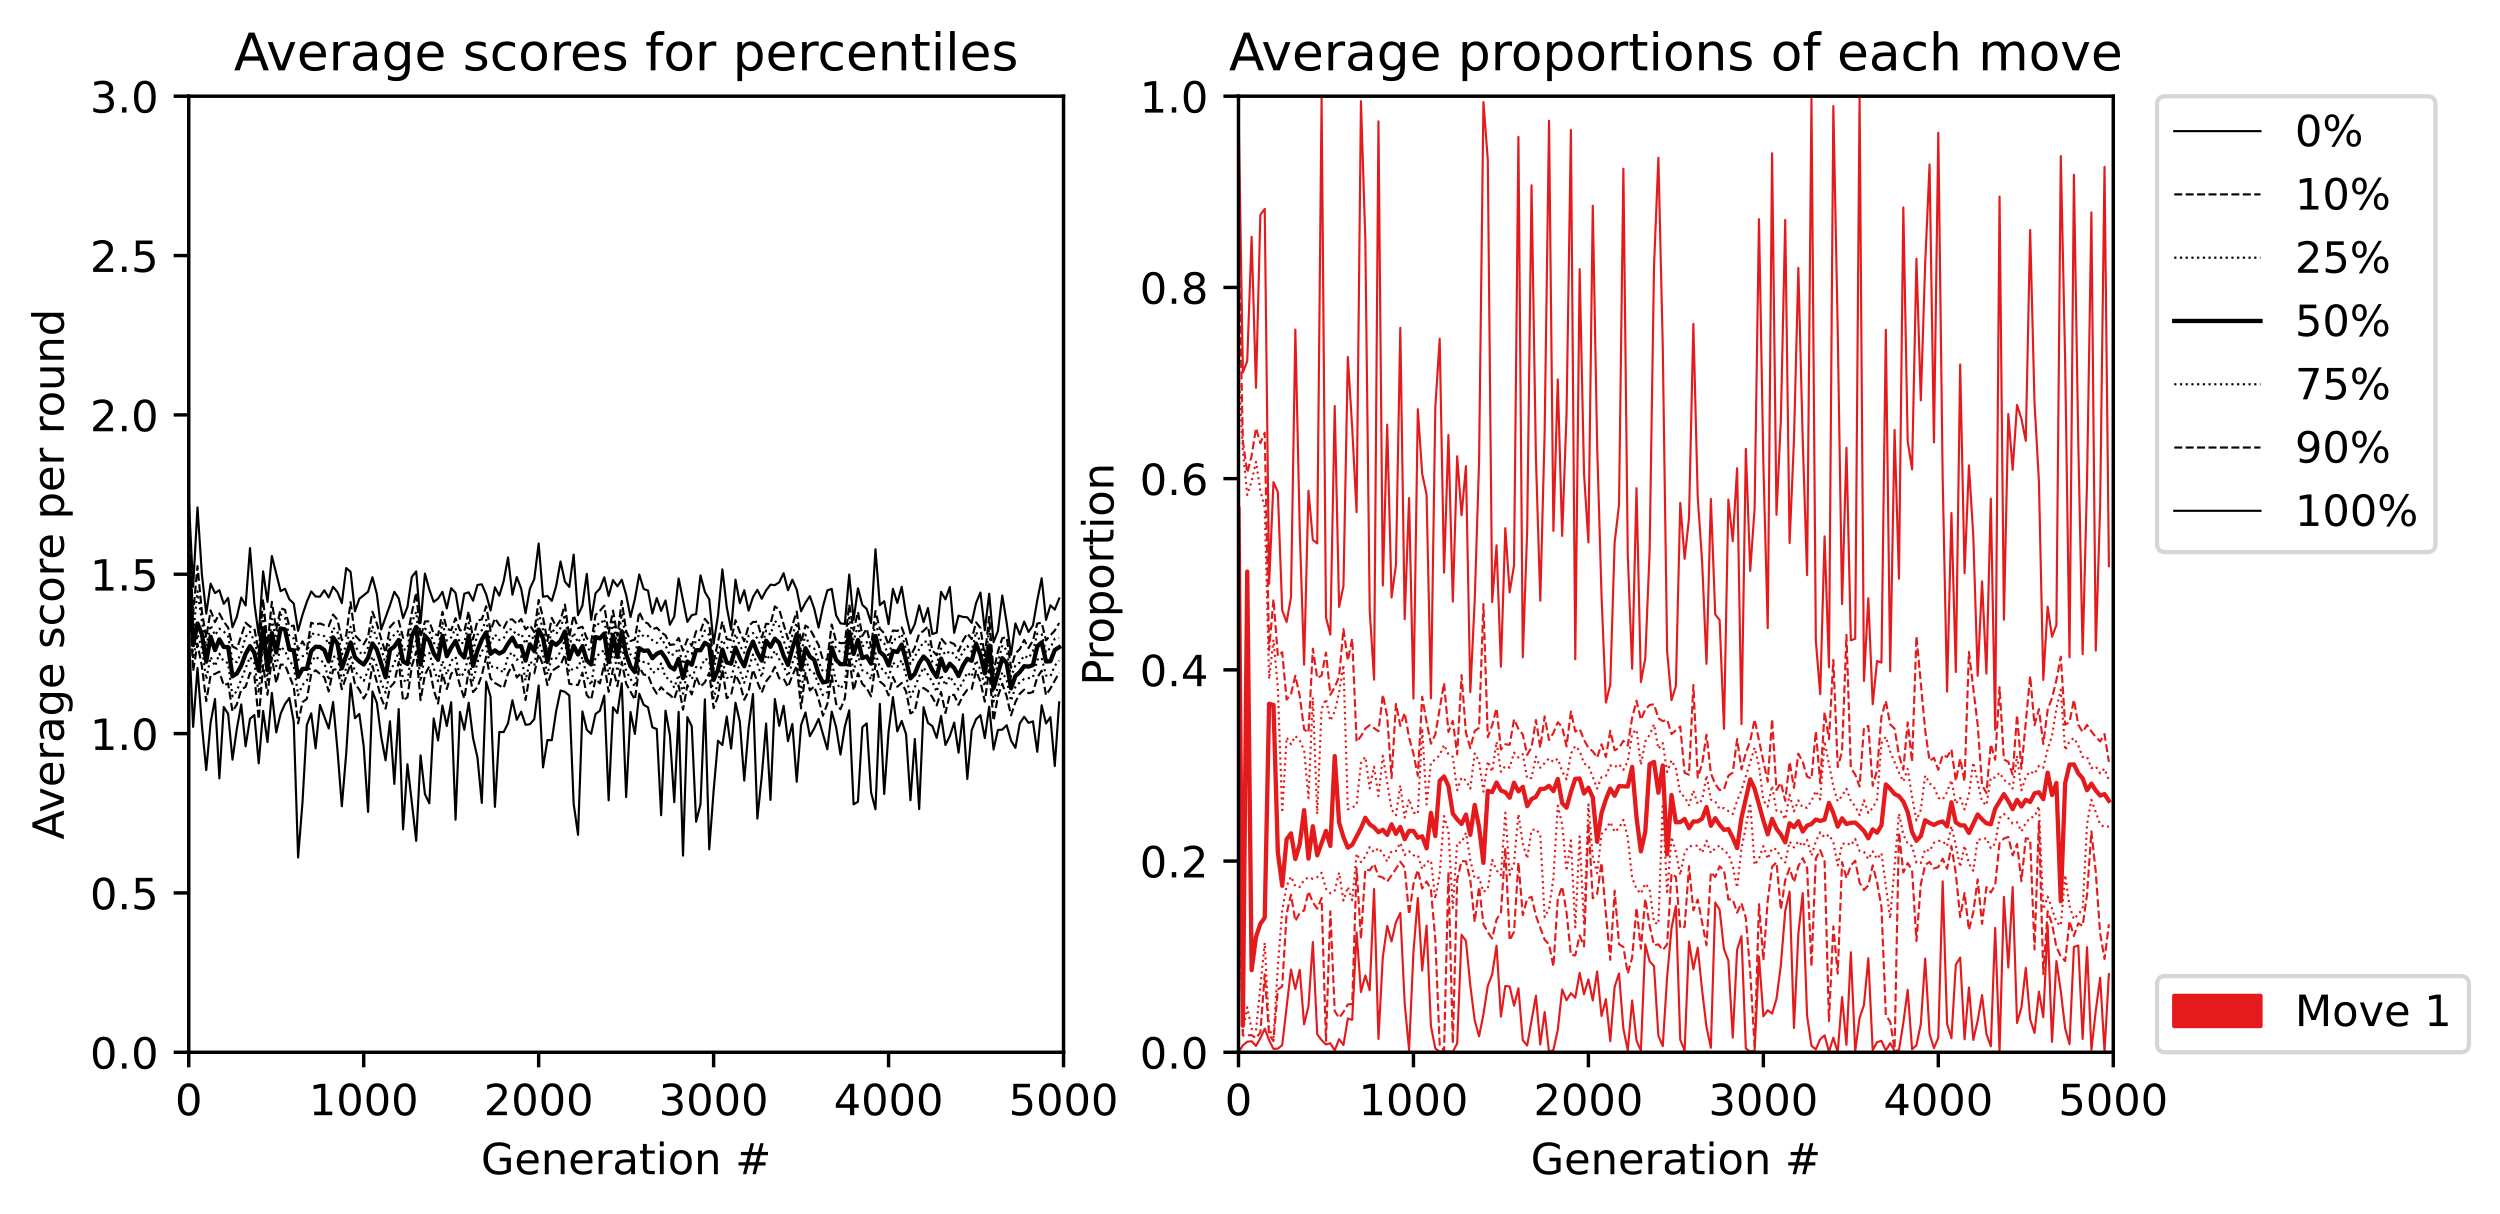 <?xml version="1.0" encoding="utf-8" standalone="no"?>
<!DOCTYPE svg PUBLIC "-//W3C//DTD SVG 1.1//EN"
  "http://www.w3.org/Graphics/SVG/1.1/DTD/svg11.dtd">
<!-- Created with matplotlib (https://matplotlib.org/) -->
<svg height="281.634pt" version="1.1" viewBox="0 0 579.886 281.634" width="579.886pt" xmlns="http://www.w3.org/2000/svg" xmlns:xlink="http://www.w3.org/1999/xlink">
 <defs>
  <style type="text/css">*{stroke-linecap:butt;stroke-linejoin:round;}</style>
 </defs>
 <g id="figure_1">
  <g id="patch_1">
   <path d="M 0 281.634 
L 579.886 281.634 
L 579.886 0 
L 0 0 
z
" style="fill:#ffffff;"/>
  </g>
  <g id="axes_1">
   <g id="patch_2">
    <path d="M 43.781 244.078 
L 246.69 244.078 
L 246.69 22.318 
L 43.781 22.318 
z
" style="fill:#ffffff;"/>
   </g>
   <g id="matplotlib.axis_1">
    <g id="xtick_1">
     <g id="line2d_1">
      <defs>
       <path d="M 0 0 
L 0 3.5 
" id="m2d30959d69" style="stroke:#000000;stroke-width:0.8;"/>
      </defs>
      <g>
       <use style="stroke:#000000;stroke-width:0.8;" x="43.781" xlink:href="#m2d30959d69" y="244.078"/>
      </g>
     </g>
     <g id="text_1">
      <!-- 0 -->
      <g transform="translate(40.6 258.677)scale(0.1 -0.1)">
       <defs>
        <path d="M 31.781 66.406 
Q 24.172 66.406 20.328 58.906 
Q 16.5 51.422 16.5 36.375 
Q 16.5 21.391 20.328 13.891 
Q 24.172 6.391 31.781 6.391 
Q 39.453 6.391 43.281 13.891 
Q 47.125 21.391 47.125 36.375 
Q 47.125 51.422 43.281 58.906 
Q 39.453 66.406 31.781 66.406 
z
M 31.781 74.219 
Q 44.047 74.219 50.516 64.516 
Q 56.984 54.828 56.984 36.375 
Q 56.984 17.969 50.516 8.266 
Q 44.047 -1.422 31.781 -1.422 
Q 19.531 -1.422 13.062 8.266 
Q 6.594 17.969 6.594 36.375 
Q 6.594 54.828 13.062 64.516 
Q 19.531 74.219 31.781 74.219 
z
" id="DejaVuSans-48"/>
       </defs>
       <use xlink:href="#DejaVuSans-48"/>
      </g>
     </g>
    </g>
    <g id="xtick_2">
     <g id="line2d_2">
      <g>
       <use style="stroke:#000000;stroke-width:0.8;" x="84.363" xlink:href="#m2d30959d69" y="244.078"/>
      </g>
     </g>
     <g id="text_2">
      <!-- 1000 -->
      <g transform="translate(71.638 258.677)scale(0.1 -0.1)">
       <defs>
        <path d="M 12.406 8.297 
L 28.516 8.297 
L 28.516 63.922 
L 10.984 60.406 
L 10.984 69.391 
L 28.422 72.906 
L 38.281 72.906 
L 38.281 8.297 
L 54.391 8.297 
L 54.391 0 
L 12.406 0 
z
" id="DejaVuSans-49"/>
       </defs>
       <use xlink:href="#DejaVuSans-49"/>
       <use x="63.623" xlink:href="#DejaVuSans-48"/>
       <use x="127.246" xlink:href="#DejaVuSans-48"/>
       <use x="190.869" xlink:href="#DejaVuSans-48"/>
      </g>
     </g>
    </g>
    <g id="xtick_3">
     <g id="line2d_3">
      <g>
       <use style="stroke:#000000;stroke-width:0.8;" x="124.945" xlink:href="#m2d30959d69" y="244.078"/>
      </g>
     </g>
     <g id="text_3">
      <!-- 2000 -->
      <g transform="translate(112.22 258.677)scale(0.1 -0.1)">
       <defs>
        <path d="M 19.188 8.297 
L 53.609 8.297 
L 53.609 0 
L 7.328 0 
L 7.328 8.297 
Q 12.938 14.109 22.625 23.891 
Q 32.328 33.688 34.812 36.531 
Q 39.547 41.844 41.422 45.531 
Q 43.312 49.219 43.312 52.781 
Q 43.312 58.594 39.234 62.25 
Q 35.156 65.922 28.609 65.922 
Q 23.969 65.922 18.812 64.312 
Q 13.672 62.703 7.812 59.422 
L 7.812 69.391 
Q 13.766 71.781 18.938 73 
Q 24.125 74.219 28.422 74.219 
Q 39.75 74.219 46.484 68.547 
Q 53.219 62.891 53.219 53.422 
Q 53.219 48.922 51.531 44.891 
Q 49.859 40.875 45.406 35.406 
Q 44.188 33.984 37.641 27.219 
Q 31.109 20.453 19.188 8.297 
z
" id="DejaVuSans-50"/>
       </defs>
       <use xlink:href="#DejaVuSans-50"/>
       <use x="63.623" xlink:href="#DejaVuSans-48"/>
       <use x="127.246" xlink:href="#DejaVuSans-48"/>
       <use x="190.869" xlink:href="#DejaVuSans-48"/>
      </g>
     </g>
    </g>
    <g id="xtick_4">
     <g id="line2d_4">
      <g>
       <use style="stroke:#000000;stroke-width:0.8;" x="165.527" xlink:href="#m2d30959d69" y="244.078"/>
      </g>
     </g>
     <g id="text_4">
      <!-- 3000 -->
      <g transform="translate(152.802 258.677)scale(0.1 -0.1)">
       <defs>
        <path d="M 40.578 39.312 
Q 47.656 37.797 51.625 33 
Q 55.609 28.219 55.609 21.188 
Q 55.609 10.406 48.188 4.484 
Q 40.766 -1.422 27.094 -1.422 
Q 22.516 -1.422 17.656 -0.516 
Q 12.797 0.391 7.625 2.203 
L 7.625 11.719 
Q 11.719 9.328 16.594 8.109 
Q 21.484 6.891 26.812 6.891 
Q 36.078 6.891 40.938 10.547 
Q 45.797 14.203 45.797 21.188 
Q 45.797 27.641 41.281 31.266 
Q 36.766 34.906 28.719 34.906 
L 20.219 34.906 
L 20.219 43.016 
L 29.109 43.016 
Q 36.375 43.016 40.234 45.922 
Q 44.094 48.828 44.094 54.297 
Q 44.094 59.906 40.109 62.906 
Q 36.141 65.922 28.719 65.922 
Q 24.656 65.922 20.016 65.031 
Q 15.375 64.156 9.812 62.312 
L 9.812 71.094 
Q 15.438 72.656 20.344 73.438 
Q 25.25 74.219 29.594 74.219 
Q 40.828 74.219 47.359 69.109 
Q 53.906 64.016 53.906 55.328 
Q 53.906 49.266 50.438 45.094 
Q 46.969 40.922 40.578 39.312 
z
" id="DejaVuSans-51"/>
       </defs>
       <use xlink:href="#DejaVuSans-51"/>
       <use x="63.623" xlink:href="#DejaVuSans-48"/>
       <use x="127.246" xlink:href="#DejaVuSans-48"/>
       <use x="190.869" xlink:href="#DejaVuSans-48"/>
      </g>
     </g>
    </g>
    <g id="xtick_5">
     <g id="line2d_5">
      <g>
       <use style="stroke:#000000;stroke-width:0.8;" x="206.109" xlink:href="#m2d30959d69" y="244.078"/>
      </g>
     </g>
     <g id="text_5">
      <!-- 4000 -->
      <g transform="translate(193.384 258.677)scale(0.1 -0.1)">
       <defs>
        <path d="M 37.797 64.312 
L 12.891 25.391 
L 37.797 25.391 
z
M 35.203 72.906 
L 47.609 72.906 
L 47.609 25.391 
L 58.016 25.391 
L 58.016 17.188 
L 47.609 17.188 
L 47.609 0 
L 37.797 0 
L 37.797 17.188 
L 4.891 17.188 
L 4.891 26.703 
z
" id="DejaVuSans-52"/>
       </defs>
       <use xlink:href="#DejaVuSans-52"/>
       <use x="63.623" xlink:href="#DejaVuSans-48"/>
       <use x="127.246" xlink:href="#DejaVuSans-48"/>
       <use x="190.869" xlink:href="#DejaVuSans-48"/>
      </g>
     </g>
    </g>
    <g id="xtick_6">
     <g id="line2d_6">
      <g>
       <use style="stroke:#000000;stroke-width:0.8;" x="246.69" xlink:href="#m2d30959d69" y="244.078"/>
      </g>
     </g>
     <g id="text_6">
      <!-- 5000 -->
      <g transform="translate(233.965 258.677)scale(0.1 -0.1)">
       <defs>
        <path d="M 10.797 72.906 
L 49.516 72.906 
L 49.516 64.594 
L 19.828 64.594 
L 19.828 46.734 
Q 21.969 47.469 24.109 47.828 
Q 26.266 48.188 28.422 48.188 
Q 40.625 48.188 47.75 41.5 
Q 54.891 34.812 54.891 23.391 
Q 54.891 11.625 47.562 5.094 
Q 40.234 -1.422 26.906 -1.422 
Q 22.312 -1.422 17.547 -0.641 
Q 12.797 0.141 7.719 1.703 
L 7.719 11.625 
Q 12.109 9.234 16.797 8.062 
Q 21.484 6.891 26.703 6.891 
Q 35.156 6.891 40.078 11.328 
Q 45.016 15.766 45.016 23.391 
Q 45.016 31 40.078 35.438 
Q 35.156 39.891 26.703 39.891 
Q 22.75 39.891 18.812 39.016 
Q 14.891 38.141 10.797 36.281 
z
" id="DejaVuSans-53"/>
       </defs>
       <use xlink:href="#DejaVuSans-53"/>
       <use x="63.623" xlink:href="#DejaVuSans-48"/>
       <use x="127.246" xlink:href="#DejaVuSans-48"/>
       <use x="190.869" xlink:href="#DejaVuSans-48"/>
      </g>
     </g>
    </g>
    <g id="text_7">
     <!-- Generation # -->
     <g transform="translate(111.564 272.355)scale(0.1 -0.1)">
      <defs>
       <path d="M 59.516 10.406 
L 59.516 29.984 
L 43.406 29.984 
L 43.406 38.094 
L 69.281 38.094 
L 69.281 6.781 
Q 63.578 2.734 56.688 0.656 
Q 49.812 -1.422 42 -1.422 
Q 24.906 -1.422 15.25 8.562 
Q 5.609 18.562 5.609 36.375 
Q 5.609 54.25 15.25 64.234 
Q 24.906 74.219 42 74.219 
Q 49.125 74.219 55.547 72.453 
Q 61.969 70.703 67.391 67.281 
L 67.391 56.781 
Q 61.922 61.422 55.766 63.766 
Q 49.609 66.109 42.828 66.109 
Q 29.438 66.109 22.719 58.641 
Q 16.016 51.172 16.016 36.375 
Q 16.016 21.625 22.719 14.156 
Q 29.438 6.688 42.828 6.688 
Q 48.047 6.688 52.141 7.594 
Q 56.25 8.5 59.516 10.406 
z
" id="DejaVuSans-71"/>
       <path d="M 56.203 29.594 
L 56.203 25.203 
L 14.891 25.203 
Q 15.484 15.922 20.484 11.062 
Q 25.484 6.203 34.422 6.203 
Q 39.594 6.203 44.453 7.469 
Q 49.312 8.734 54.109 11.281 
L 54.109 2.781 
Q 49.266 0.734 44.188 -0.344 
Q 39.109 -1.422 33.891 -1.422 
Q 20.797 -1.422 13.156 6.188 
Q 5.516 13.812 5.516 26.812 
Q 5.516 40.234 12.766 48.109 
Q 20.016 56 32.328 56 
Q 43.359 56 49.781 48.891 
Q 56.203 41.797 56.203 29.594 
z
M 47.219 32.234 
Q 47.125 39.594 43.094 43.984 
Q 39.062 48.391 32.422 48.391 
Q 24.906 48.391 20.391 44.141 
Q 15.875 39.891 15.188 32.172 
z
" id="DejaVuSans-101"/>
       <path d="M 54.891 33.016 
L 54.891 0 
L 45.906 0 
L 45.906 32.719 
Q 45.906 40.484 42.875 44.328 
Q 39.844 48.188 33.797 48.188 
Q 26.516 48.188 22.312 43.547 
Q 18.109 38.922 18.109 30.906 
L 18.109 0 
L 9.078 0 
L 9.078 54.688 
L 18.109 54.688 
L 18.109 46.188 
Q 21.344 51.125 25.703 53.562 
Q 30.078 56 35.797 56 
Q 45.219 56 50.047 50.172 
Q 54.891 44.344 54.891 33.016 
z
" id="DejaVuSans-110"/>
       <path d="M 41.109 46.297 
Q 39.594 47.172 37.812 47.578 
Q 36.031 48 33.891 48 
Q 26.266 48 22.188 43.047 
Q 18.109 38.094 18.109 28.812 
L 18.109 0 
L 9.078 0 
L 9.078 54.688 
L 18.109 54.688 
L 18.109 46.188 
Q 20.953 51.172 25.484 53.578 
Q 30.031 56 36.531 56 
Q 37.453 56 38.578 55.875 
Q 39.703 55.766 41.062 55.516 
z
" id="DejaVuSans-114"/>
       <path d="M 34.281 27.484 
Q 23.391 27.484 19.188 25 
Q 14.984 22.516 14.984 16.5 
Q 14.984 11.719 18.141 8.906 
Q 21.297 6.109 26.703 6.109 
Q 34.188 6.109 38.703 11.406 
Q 43.219 16.703 43.219 25.484 
L 43.219 27.484 
z
M 52.203 31.203 
L 52.203 0 
L 43.219 0 
L 43.219 8.297 
Q 40.141 3.328 35.547 0.953 
Q 30.953 -1.422 24.312 -1.422 
Q 15.922 -1.422 10.953 3.297 
Q 6 8.016 6 15.922 
Q 6 25.141 12.172 29.828 
Q 18.359 34.516 30.609 34.516 
L 43.219 34.516 
L 43.219 35.406 
Q 43.219 41.609 39.141 45 
Q 35.062 48.391 27.688 48.391 
Q 23 48.391 18.547 47.266 
Q 14.109 46.141 10.016 43.891 
L 10.016 52.203 
Q 14.938 54.109 19.578 55.047 
Q 24.219 56 28.609 56 
Q 40.484 56 46.344 49.844 
Q 52.203 43.703 52.203 31.203 
z
" id="DejaVuSans-97"/>
       <path d="M 18.312 70.219 
L 18.312 54.688 
L 36.812 54.688 
L 36.812 47.703 
L 18.312 47.703 
L 18.312 18.016 
Q 18.312 11.328 20.141 9.422 
Q 21.969 7.516 27.594 7.516 
L 36.812 7.516 
L 36.812 0 
L 27.594 0 
Q 17.188 0 13.234 3.875 
Q 9.281 7.766 9.281 18.016 
L 9.281 47.703 
L 2.688 47.703 
L 2.688 54.688 
L 9.281 54.688 
L 9.281 70.219 
z
" id="DejaVuSans-116"/>
       <path d="M 9.422 54.688 
L 18.406 54.688 
L 18.406 0 
L 9.422 0 
z
M 9.422 75.984 
L 18.406 75.984 
L 18.406 64.594 
L 9.422 64.594 
z
" id="DejaVuSans-105"/>
       <path d="M 30.609 48.391 
Q 23.391 48.391 19.188 42.75 
Q 14.984 37.109 14.984 27.297 
Q 14.984 17.484 19.156 11.844 
Q 23.344 6.203 30.609 6.203 
Q 37.797 6.203 41.984 11.859 
Q 46.188 17.531 46.188 27.297 
Q 46.188 37.016 41.984 42.703 
Q 37.797 48.391 30.609 48.391 
z
M 30.609 56 
Q 42.328 56 49.016 48.375 
Q 55.719 40.766 55.719 27.297 
Q 55.719 13.875 49.016 6.219 
Q 42.328 -1.422 30.609 -1.422 
Q 18.844 -1.422 12.172 6.219 
Q 5.516 13.875 5.516 27.297 
Q 5.516 40.766 12.172 48.375 
Q 18.844 56 30.609 56 
z
" id="DejaVuSans-111"/>
       <path id="DejaVuSans-32"/>
       <path d="M 51.125 44 
L 36.922 44 
L 32.812 27.688 
L 47.125 27.688 
z
M 43.797 71.781 
L 38.719 51.516 
L 52.984 51.516 
L 58.109 71.781 
L 65.922 71.781 
L 60.891 51.516 
L 76.125 51.516 
L 76.125 44 
L 58.984 44 
L 54.984 27.688 
L 70.516 27.688 
L 70.516 20.219 
L 53.078 20.219 
L 48 0 
L 40.188 0 
L 45.219 20.219 
L 30.906 20.219 
L 25.875 0 
L 18.016 0 
L 23.094 20.219 
L 7.719 20.219 
L 7.719 27.688 
L 24.906 27.688 
L 29 44 
L 13.281 44 
L 13.281 51.516 
L 30.906 51.516 
L 35.891 71.781 
z
" id="DejaVuSans-35"/>
      </defs>
      <use xlink:href="#DejaVuSans-71"/>
      <use x="77.49" xlink:href="#DejaVuSans-101"/>
      <use x="139.014" xlink:href="#DejaVuSans-110"/>
      <use x="202.393" xlink:href="#DejaVuSans-101"/>
      <use x="263.916" xlink:href="#DejaVuSans-114"/>
      <use x="305.029" xlink:href="#DejaVuSans-97"/>
      <use x="366.309" xlink:href="#DejaVuSans-116"/>
      <use x="405.518" xlink:href="#DejaVuSans-105"/>
      <use x="433.301" xlink:href="#DejaVuSans-111"/>
      <use x="494.482" xlink:href="#DejaVuSans-110"/>
      <use x="557.861" xlink:href="#DejaVuSans-32"/>
      <use x="589.648" xlink:href="#DejaVuSans-35"/>
     </g>
    </g>
   </g>
   <g id="matplotlib.axis_2">
    <g id="ytick_1">
     <g id="line2d_7">
      <defs>
       <path d="M 0 0 
L -3.5 0 
" id="m0f3cd3b9e8" style="stroke:#000000;stroke-width:0.8;"/>
      </defs>
      <g>
       <use style="stroke:#000000;stroke-width:0.8;" x="43.781" xlink:href="#m0f3cd3b9e8" y="244.078"/>
      </g>
     </g>
     <g id="text_8">
      <!-- 0.0 -->
      <g transform="translate(20.878 247.877)scale(0.1 -0.1)">
       <defs>
        <path d="M 10.688 12.406 
L 21 12.406 
L 21 0 
L 10.688 0 
z
" id="DejaVuSans-46"/>
       </defs>
       <use xlink:href="#DejaVuSans-48"/>
       <use x="63.623" xlink:href="#DejaVuSans-46"/>
       <use x="95.41" xlink:href="#DejaVuSans-48"/>
      </g>
     </g>
    </g>
    <g id="ytick_2">
     <g id="line2d_8">
      <g>
       <use style="stroke:#000000;stroke-width:0.8;" x="43.781" xlink:href="#m0f3cd3b9e8" y="207.118"/>
      </g>
     </g>
     <g id="text_9">
      <!-- 0.5 -->
      <g transform="translate(20.878 210.917)scale(0.1 -0.1)">
       <use xlink:href="#DejaVuSans-48"/>
       <use x="63.623" xlink:href="#DejaVuSans-46"/>
       <use x="95.41" xlink:href="#DejaVuSans-53"/>
      </g>
     </g>
    </g>
    <g id="ytick_3">
     <g id="line2d_9">
      <g>
       <use style="stroke:#000000;stroke-width:0.8;" x="43.781" xlink:href="#m0f3cd3b9e8" y="170.158"/>
      </g>
     </g>
     <g id="text_10">
      <!-- 1.0 -->
      <g transform="translate(20.878 173.957)scale(0.1 -0.1)">
       <use xlink:href="#DejaVuSans-49"/>
       <use x="63.623" xlink:href="#DejaVuSans-46"/>
       <use x="95.41" xlink:href="#DejaVuSans-48"/>
      </g>
     </g>
    </g>
    <g id="ytick_4">
     <g id="line2d_10">
      <g>
       <use style="stroke:#000000;stroke-width:0.8;" x="43.781" xlink:href="#m0f3cd3b9e8" y="133.198"/>
      </g>
     </g>
     <g id="text_11">
      <!-- 1.5 -->
      <g transform="translate(20.878 136.997)scale(0.1 -0.1)">
       <use xlink:href="#DejaVuSans-49"/>
       <use x="63.623" xlink:href="#DejaVuSans-46"/>
       <use x="95.41" xlink:href="#DejaVuSans-53"/>
      </g>
     </g>
    </g>
    <g id="ytick_5">
     <g id="line2d_11">
      <g>
       <use style="stroke:#000000;stroke-width:0.8;" x="43.781" xlink:href="#m0f3cd3b9e8" y="96.238"/>
      </g>
     </g>
     <g id="text_12">
      <!-- 2.0 -->
      <g transform="translate(20.878 100.037)scale(0.1 -0.1)">
       <use xlink:href="#DejaVuSans-50"/>
       <use x="63.623" xlink:href="#DejaVuSans-46"/>
       <use x="95.41" xlink:href="#DejaVuSans-48"/>
      </g>
     </g>
    </g>
    <g id="ytick_6">
     <g id="line2d_12">
      <g>
       <use style="stroke:#000000;stroke-width:0.8;" x="43.781" xlink:href="#m0f3cd3b9e8" y="59.278"/>
      </g>
     </g>
     <g id="text_13">
      <!-- 2.5 -->
      <g transform="translate(20.878 63.077)scale(0.1 -0.1)">
       <use xlink:href="#DejaVuSans-50"/>
       <use x="63.623" xlink:href="#DejaVuSans-46"/>
       <use x="95.41" xlink:href="#DejaVuSans-53"/>
      </g>
     </g>
    </g>
    <g id="ytick_7">
     <g id="line2d_13">
      <g>
       <use style="stroke:#000000;stroke-width:0.8;" x="43.781" xlink:href="#m0f3cd3b9e8" y="22.318"/>
      </g>
     </g>
     <g id="text_14">
      <!-- 3.0 -->
      <g transform="translate(20.878 26.117)scale(0.1 -0.1)">
       <use xlink:href="#DejaVuSans-51"/>
       <use x="63.623" xlink:href="#DejaVuSans-46"/>
       <use x="95.41" xlink:href="#DejaVuSans-48"/>
      </g>
     </g>
    </g>
    <g id="text_15">
     <!-- Average score per round -->
     <g transform="translate(14.798 194.751)rotate(-90)scale(0.1 -0.1)">
      <defs>
       <path d="M 34.188 63.188 
L 20.797 26.906 
L 47.609 26.906 
z
M 28.609 72.906 
L 39.797 72.906 
L 67.578 0 
L 57.328 0 
L 50.688 18.703 
L 17.828 18.703 
L 11.188 0 
L 0.781 0 
z
" id="DejaVuSans-65"/>
       <path d="M 2.984 54.688 
L 12.5 54.688 
L 29.594 8.797 
L 46.688 54.688 
L 56.203 54.688 
L 35.688 0 
L 23.484 0 
z
" id="DejaVuSans-118"/>
       <path d="M 45.406 27.984 
Q 45.406 37.75 41.375 43.109 
Q 37.359 48.484 30.078 48.484 
Q 22.859 48.484 18.828 43.109 
Q 14.797 37.75 14.797 27.984 
Q 14.797 18.266 18.828 12.891 
Q 22.859 7.516 30.078 7.516 
Q 37.359 7.516 41.375 12.891 
Q 45.406 18.266 45.406 27.984 
z
M 54.391 6.781 
Q 54.391 -7.172 48.188 -13.984 
Q 42 -20.797 29.203 -20.797 
Q 24.469 -20.797 20.266 -20.094 
Q 16.062 -19.391 12.109 -17.922 
L 12.109 -9.188 
Q 16.062 -11.328 19.922 -12.344 
Q 23.781 -13.375 27.781 -13.375 
Q 36.625 -13.375 41.016 -8.766 
Q 45.406 -4.156 45.406 5.172 
L 45.406 9.625 
Q 42.625 4.781 38.281 2.391 
Q 33.938 0 27.875 0 
Q 17.828 0 11.672 7.656 
Q 5.516 15.328 5.516 27.984 
Q 5.516 40.672 11.672 48.328 
Q 17.828 56 27.875 56 
Q 33.938 56 38.281 53.609 
Q 42.625 51.219 45.406 46.391 
L 45.406 54.688 
L 54.391 54.688 
z
" id="DejaVuSans-103"/>
       <path d="M 44.281 53.078 
L 44.281 44.578 
Q 40.484 46.531 36.375 47.5 
Q 32.281 48.484 27.875 48.484 
Q 21.188 48.484 17.844 46.438 
Q 14.5 44.391 14.5 40.281 
Q 14.5 37.156 16.891 35.375 
Q 19.281 33.594 26.516 31.984 
L 29.594 31.297 
Q 39.156 29.25 43.188 25.516 
Q 47.219 21.781 47.219 15.094 
Q 47.219 7.469 41.188 3.016 
Q 35.156 -1.422 24.609 -1.422 
Q 20.219 -1.422 15.453 -0.562 
Q 10.688 0.297 5.422 2 
L 5.422 11.281 
Q 10.406 8.688 15.234 7.391 
Q 20.062 6.109 24.812 6.109 
Q 31.156 6.109 34.562 8.281 
Q 37.984 10.453 37.984 14.406 
Q 37.984 18.062 35.516 20.016 
Q 33.062 21.969 24.703 23.781 
L 21.578 24.516 
Q 13.234 26.266 9.516 29.906 
Q 5.812 33.547 5.812 39.891 
Q 5.812 47.609 11.281 51.797 
Q 16.75 56 26.812 56 
Q 31.781 56 36.172 55.266 
Q 40.578 54.547 44.281 53.078 
z
" id="DejaVuSans-115"/>
       <path d="M 48.781 52.594 
L 48.781 44.188 
Q 44.969 46.297 41.141 47.344 
Q 37.312 48.391 33.406 48.391 
Q 24.656 48.391 19.812 42.844 
Q 14.984 37.312 14.984 27.297 
Q 14.984 17.281 19.812 11.734 
Q 24.656 6.203 33.406 6.203 
Q 37.312 6.203 41.141 7.25 
Q 44.969 8.297 48.781 10.406 
L 48.781 2.094 
Q 45.016 0.344 40.984 -0.531 
Q 36.969 -1.422 32.422 -1.422 
Q 20.062 -1.422 12.781 6.344 
Q 5.516 14.109 5.516 27.297 
Q 5.516 40.672 12.859 48.328 
Q 20.219 56 33.016 56 
Q 37.156 56 41.109 55.141 
Q 45.062 54.297 48.781 52.594 
z
" id="DejaVuSans-99"/>
       <path d="M 18.109 8.203 
L 18.109 -20.797 
L 9.078 -20.797 
L 9.078 54.688 
L 18.109 54.688 
L 18.109 46.391 
Q 20.953 51.266 25.266 53.625 
Q 29.594 56 35.594 56 
Q 45.562 56 51.781 48.094 
Q 58.016 40.188 58.016 27.297 
Q 58.016 14.406 51.781 6.484 
Q 45.562 -1.422 35.594 -1.422 
Q 29.594 -1.422 25.266 0.953 
Q 20.953 3.328 18.109 8.203 
z
M 48.688 27.297 
Q 48.688 37.203 44.609 42.844 
Q 40.531 48.484 33.406 48.484 
Q 26.266 48.484 22.188 42.844 
Q 18.109 37.203 18.109 27.297 
Q 18.109 17.391 22.188 11.75 
Q 26.266 6.109 33.406 6.109 
Q 40.531 6.109 44.609 11.75 
Q 48.688 17.391 48.688 27.297 
z
" id="DejaVuSans-112"/>
       <path d="M 8.5 21.578 
L 8.5 54.688 
L 17.484 54.688 
L 17.484 21.922 
Q 17.484 14.156 20.5 10.266 
Q 23.531 6.391 29.594 6.391 
Q 36.859 6.391 41.078 11.031 
Q 45.312 15.672 45.312 23.688 
L 45.312 54.688 
L 54.297 54.688 
L 54.297 0 
L 45.312 0 
L 45.312 8.406 
Q 42.047 3.422 37.719 1 
Q 33.406 -1.422 27.688 -1.422 
Q 18.266 -1.422 13.375 4.438 
Q 8.5 10.297 8.5 21.578 
z
M 31.109 56 
z
" id="DejaVuSans-117"/>
       <path d="M 45.406 46.391 
L 45.406 75.984 
L 54.391 75.984 
L 54.391 0 
L 45.406 0 
L 45.406 8.203 
Q 42.578 3.328 38.25 0.953 
Q 33.938 -1.422 27.875 -1.422 
Q 17.969 -1.422 11.734 6.484 
Q 5.516 14.406 5.516 27.297 
Q 5.516 40.188 11.734 48.094 
Q 17.969 56 27.875 56 
Q 33.938 56 38.25 53.625 
Q 42.578 51.266 45.406 46.391 
z
M 14.797 27.297 
Q 14.797 17.391 18.875 11.75 
Q 22.953 6.109 30.078 6.109 
Q 37.203 6.109 41.297 11.75 
Q 45.406 17.391 45.406 27.297 
Q 45.406 37.203 41.297 42.844 
Q 37.203 48.484 30.078 48.484 
Q 22.953 48.484 18.875 42.844 
Q 14.797 37.203 14.797 27.297 
z
" id="DejaVuSans-100"/>
      </defs>
      <use xlink:href="#DejaVuSans-65"/>
      <use x="62.533" xlink:href="#DejaVuSans-118"/>
      <use x="121.713" xlink:href="#DejaVuSans-101"/>
      <use x="183.236" xlink:href="#DejaVuSans-114"/>
      <use x="224.35" xlink:href="#DejaVuSans-97"/>
      <use x="285.629" xlink:href="#DejaVuSans-103"/>
      <use x="349.105" xlink:href="#DejaVuSans-101"/>
      <use x="410.629" xlink:href="#DejaVuSans-32"/>
      <use x="442.416" xlink:href="#DejaVuSans-115"/>
      <use x="494.516" xlink:href="#DejaVuSans-99"/>
      <use x="549.496" xlink:href="#DejaVuSans-111"/>
      <use x="610.678" xlink:href="#DejaVuSans-114"/>
      <use x="649.541" xlink:href="#DejaVuSans-101"/>
      <use x="711.064" xlink:href="#DejaVuSans-32"/>
      <use x="742.852" xlink:href="#DejaVuSans-112"/>
      <use x="806.328" xlink:href="#DejaVuSans-101"/>
      <use x="867.852" xlink:href="#DejaVuSans-114"/>
      <use x="908.965" xlink:href="#DejaVuSans-32"/>
      <use x="940.752" xlink:href="#DejaVuSans-114"/>
      <use x="979.615" xlink:href="#DejaVuSans-111"/>
      <use x="1040.797" xlink:href="#DejaVuSans-117"/>
      <use x="1104.176" xlink:href="#DejaVuSans-110"/>
      <use x="1167.555" xlink:href="#DejaVuSans-100"/>
     </g>
    </g>
   </g>
   <g id="line2d_14">
    <path clip-path="url(#p3e642a283c)" d="M 43.781 146.291 
L 44.796 168.605 
L 45.81 154.955 
L 46.825 168.2 
L 47.839 178.621 
L 48.854 167.605 
L 49.869 162.128 
L 50.883 180.538 
L 51.898 163.998 
L 52.912 165.546 
L 53.927 176.206 
L 54.941 169.013 
L 55.956 163.387 
L 56.97 173.102 
L 57.985 166.717 
L 58.999 165.863 
L 60.014 177.062 
L 61.029 164.905 
L 62.043 172.129 
L 63.058 160.733 
L 64.072 169.882 
L 65.087 165.562 
L 66.101 163.298 
L 67.116 161.894 
L 68.13 167.448 
L 69.145 198.905 
L 70.159 186.186 
L 71.174 168.152 
L 72.189 165.464 
L 73.203 173.583 
L 74.218 163.497 
L 76.247 168.97 
L 77.261 162.836 
L 78.276 173.962 
L 79.29 187.017 
L 80.305 174.737 
L 81.319 158.565 
L 82.334 166.584 
L 83.349 165.606 
L 84.363 173.131 
L 85.378 188.317 
L 86.392 160.384 
L 87.407 162.996 
L 88.421 170.924 
L 89.436 176.351 
L 90.45 167.313 
L 91.465 181.831 
L 92.479 164.472 
L 93.494 192.381 
L 94.509 177.272 
L 96.538 195.045 
L 97.552 175.221 
L 98.567 184.201 
L 99.581 186.327 
L 100.596 166.635 
L 101.61 171.751 
L 102.625 163.648 
L 103.639 168.408 
L 104.654 162.885 
L 105.669 190.122 
L 106.683 165.13 
L 107.698 169.256 
L 108.712 163.001 
L 109.727 171.224 
L 110.741 175.66 
L 111.756 186.249 
L 112.77 158.112 
L 113.785 161.618 
L 114.799 187.15 
L 115.814 169.784 
L 116.829 169.815 
L 117.843 167.758 
L 118.858 162.439 
L 119.872 166.957 
L 120.887 165.09 
L 121.901 168.118 
L 122.916 167.985 
L 123.93 166.808 
L 124.945 158.996 
L 125.959 177.994 
L 126.974 171.66 
L 127.989 171.696 
L 129.003 164.942 
L 130.018 160.152 
L 131.032 160.477 
L 132.047 161.323 
L 133.061 186.413 
L 134.076 193.637 
L 135.09 165.014 
L 136.105 169.275 
L 137.119 170.229 
L 138.134 165.6 
L 139.149 164.856 
L 140.163 161.331 
L 141.178 185.637 
L 142.192 164.045 
L 143.207 165.411 
L 144.221 158.494 
L 145.236 184.871 
L 146.25 165.152 
L 147.265 170.243 
L 148.279 160.898 
L 149.294 163.476 
L 150.309 164.067 
L 151.323 168.699 
L 152.338 169.102 
L 153.352 189.084 
L 154.367 164.839 
L 155.381 170.492 
L 156.396 186.06 
L 157.41 165.123 
L 158.425 198.464 
L 159.439 166.333 
L 160.454 168.474 
L 161.469 190.607 
L 162.483 186.533 
L 163.498 162.216 
L 164.512 197.012 
L 165.527 183.434 
L 166.541 171.815 
L 167.556 172.817 
L 168.57 166.187 
L 169.585 173.633 
L 170.599 162.988 
L 171.614 167.437 
L 172.629 181.055 
L 173.643 168.841 
L 174.658 160.978 
L 175.672 189.87 
L 176.687 180.109 
L 177.701 167.825 
L 178.716 185.538 
L 179.73 162.14 
L 180.745 168.366 
L 181.759 163.702 
L 182.774 171.907 
L 183.789 167.914 
L 184.803 181.327 
L 185.818 168.17 
L 186.832 165.269 
L 187.847 170.759 
L 188.861 168.958 
L 189.876 166.755 
L 191.905 173.812 
L 192.919 165.062 
L 193.934 168.642 
L 194.949 175.026 
L 195.963 168.548 
L 196.978 164.762 
L 197.992 186.578 
L 199.007 185.952 
L 200.021 168.684 
L 201.036 167.798 
L 202.05 183.812 
L 203.065 187.717 
L 204.079 163.268 
L 205.094 184.172 
L 206.109 169.691 
L 207.123 161.681 
L 208.138 169.64 
L 209.152 167.222 
L 210.167 170.306 
L 211.181 185.606 
L 212.196 171.412 
L 213.21 187.665 
L 214.225 164.019 
L 215.239 167.694 
L 216.254 168.404 
L 217.269 171.153 
L 218.283 166.044 
L 219.298 172.807 
L 220.312 170.749 
L 221.327 167.609 
L 222.341 174.593 
L 223.356 165.696 
L 224.37 180.684 
L 225.385 169.382 
L 226.399 166.828 
L 227.414 165.882 
L 228.429 171.214 
L 229.443 163.906 
L 230.458 173.844 
L 231.472 169.316 
L 232.487 169.242 
L 233.501 168.217 
L 234.516 171.775 
L 235.53 173.473 
L 236.545 167.801 
L 237.559 166.243 
L 238.574 167.674 
L 239.589 167.318 
L 240.603 174.382 
L 241.618 163.587 
L 242.632 167.812 
L 243.647 166.36 
L 244.661 177.681 
L 245.676 162.915 
L 245.676 162.915 
" style="fill:none;stroke:#000000;stroke-linecap:square;stroke-width:0.5;"/>
   </g>
   <g id="line2d_15">
    <path clip-path="url(#p3e642a283c)" d="M 43.781 134.548 
L 44.796 155.642 
L 45.81 149.324 
L 46.825 154.507 
L 47.839 162.63 
L 48.854 156.642 
L 49.869 156.325 
L 50.883 155.795 
L 51.898 158.981 
L 52.912 158.532 
L 53.927 165.014 
L 54.941 163.371 
L 55.956 159.948 
L 56.97 159.318 
L 57.985 156.073 
L 58.999 156.812 
L 60.014 166.86 
L 61.029 154.284 
L 62.043 161.139 
L 63.058 152.516 
L 64.072 158.451 
L 65.087 154.158 
L 66.101 154.177 
L 68.13 159.322 
L 69.145 167.782 
L 70.159 162.868 
L 71.174 162.109 
L 72.189 156.328 
L 73.203 155.473 
L 75.232 157.128 
L 76.247 160.371 
L 77.261 155.37 
L 78.276 155.196 
L 79.29 159.866 
L 81.319 154.04 
L 82.334 158.613 
L 83.349 159.979 
L 84.363 162.019 
L 85.378 160.315 
L 86.392 154.458 
L 88.421 161.9 
L 89.436 164.367 
L 90.45 159.467 
L 91.465 158.325 
L 92.479 153.54 
L 93.494 162.513 
L 94.509 161.722 
L 95.523 154.542 
L 96.538 151.149 
L 97.552 162.401 
L 98.567 156.46 
L 99.581 154.57 
L 100.596 160.029 
L 101.61 163.185 
L 102.625 156.231 
L 103.639 159.82 
L 104.654 156.308 
L 105.669 155.201 
L 106.683 158.977 
L 107.698 162.034 
L 108.712 155.508 
L 109.727 160.528 
L 110.741 159.387 
L 111.756 156.629 
L 112.77 152.315 
L 113.785 157.364 
L 114.799 158.426 
L 116.829 159.587 
L 117.843 156.162 
L 118.858 154.19 
L 119.872 157.152 
L 120.887 156.086 
L 121.901 162.383 
L 122.916 156.148 
L 123.93 156.212 
L 124.945 151.695 
L 125.959 154.295 
L 126.974 158.899 
L 127.989 155.629 
L 130.018 154.31 
L 131.032 151.803 
L 132.047 158.602 
L 133.061 158.802 
L 134.076 158.887 
L 135.09 156.032 
L 136.105 161.259 
L 137.119 162.278 
L 138.134 157.479 
L 139.149 158.518 
L 140.163 154.027 
L 141.178 160.475 
L 142.192 155.107 
L 143.207 159.178 
L 144.221 153.521 
L 145.236 158.578 
L 147.265 162.294 
L 148.279 154.743 
L 149.294 156.484 
L 150.309 156.599 
L 151.323 159.233 
L 152.338 160.887 
L 153.352 159.401 
L 154.367 160.498 
L 155.381 161.191 
L 156.396 162.155 
L 157.41 158.994 
L 158.425 164.6 
L 159.439 158.925 
L 160.454 161.08 
L 161.469 157.033 
L 162.483 159.279 
L 163.498 158.259 
L 164.512 156.05 
L 165.527 164.257 
L 166.541 161.469 
L 167.556 155.306 
L 168.57 161.946 
L 169.585 161.212 
L 170.599 156.492 
L 171.614 158.501 
L 172.629 162.297 
L 173.643 160.317 
L 174.658 155.332 
L 175.672 158.219 
L 176.687 160.627 
L 177.701 158.044 
L 178.716 156.752 
L 179.73 154.709 
L 180.745 157.347 
L 181.759 157.384 
L 182.774 159.335 
L 183.789 156.708 
L 184.803 154.427 
L 185.818 164.31 
L 186.832 156.068 
L 187.847 160.136 
L 188.861 159.229 
L 189.876 162.152 
L 190.89 165.992 
L 191.905 163.254 
L 192.919 156.68 
L 193.934 163.24 
L 194.949 164.502 
L 195.963 161.974 
L 196.978 152.429 
L 197.992 160.169 
L 199.007 156.179 
L 200.021 158.637 
L 201.036 159.636 
L 202.05 161.509 
L 203.065 154.118 
L 204.079 158.074 
L 205.094 158.896 
L 206.109 161.301 
L 207.123 157.044 
L 208.138 159.29 
L 209.152 158.407 
L 210.167 160.388 
L 211.181 165.475 
L 212.196 164.89 
L 213.21 160.087 
L 214.225 159.584 
L 215.239 160.29 
L 216.254 161.701 
L 217.269 163.615 
L 218.283 160.524 
L 219.298 165.382 
L 220.312 161.163 
L 221.327 161.193 
L 222.341 163.5 
L 223.356 161.381 
L 224.37 159.985 
L 225.385 159.817 
L 226.399 155.588 
L 227.414 158.103 
L 228.429 162.742 
L 229.443 155.288 
L 230.458 167.199 
L 231.472 161.515 
L 232.487 158.617 
L 233.501 161.501 
L 234.516 165.925 
L 235.53 162.836 
L 236.545 160.917 
L 237.559 159.973 
L 238.574 160.797 
L 239.589 160.542 
L 240.603 157.104 
L 241.618 155.578 
L 242.632 161.251 
L 243.647 159.69 
L 245.676 156.04 
L 245.676 156.04 
" style="fill:none;stroke:#000000;stroke-dasharray:1.85,0.8;stroke-dashoffset:0;stroke-width:0.5;"/>
   </g>
   <g id="line2d_16">
    <path clip-path="url(#p3e642a283c)" d="M 43.781 132.271 
L 44.796 152.8 
L 45.81 147.165 
L 46.825 150.287 
L 47.839 157.59 
L 48.854 152.362 
L 49.869 154.546 
L 50.883 151.634 
L 51.898 153.448 
L 52.912 153.789 
L 53.927 161.53 
L 54.941 160.229 
L 57.985 152.407 
L 58.999 153.854 
L 60.014 160.781 
L 61.029 149.043 
L 62.043 157.769 
L 63.058 150.208 
L 64.072 154.535 
L 65.087 149.988 
L 66.101 150.943 
L 67.116 153.413 
L 68.13 154.349 
L 69.145 161.263 
L 70.159 158.875 
L 71.174 157.884 
L 72.189 153.512 
L 73.203 152.197 
L 74.218 153.134 
L 75.232 153.746 
L 76.247 157.814 
L 77.261 152.362 
L 78.276 152.222 
L 79.29 157.932 
L 81.319 152.048 
L 82.334 155.781 
L 83.349 156.786 
L 84.363 157.958 
L 85.378 155.467 
L 86.392 152.274 
L 87.407 154.439 
L 88.421 158.369 
L 89.436 160.684 
L 90.45 155.831 
L 91.465 153.79 
L 92.479 151.199 
L 93.494 157.673 
L 94.509 158.334 
L 95.523 150.623 
L 96.538 148.61 
L 97.552 158.1 
L 98.567 151.82 
L 99.581 151.474 
L 100.596 154.943 
L 101.61 157.996 
L 102.625 153.296 
L 103.639 156.467 
L 104.654 153.278 
L 105.669 152.368 
L 106.683 157.001 
L 107.698 156.136 
L 108.712 152.024 
L 109.727 158.136 
L 110.741 153.616 
L 111.756 151.075 
L 112.77 149.866 
L 113.785 154.682 
L 114.799 154.535 
L 116.829 155.992 
L 117.843 152.103 
L 118.858 151.356 
L 119.872 153.072 
L 120.887 152.207 
L 121.901 157.857 
L 122.916 153.387 
L 123.93 154.428 
L 124.945 148.691 
L 125.959 151.881 
L 126.974 156.402 
L 127.989 152.526 
L 129.003 152.709 
L 130.018 151.157 
L 131.032 148.433 
L 132.047 155.946 
L 133.061 154.882 
L 134.076 154.867 
L 135.09 152.415 
L 136.105 156.912 
L 137.119 158.948 
L 138.134 152.451 
L 140.163 150.756 
L 141.178 156.576 
L 142.192 150.478 
L 143.207 155.75 
L 144.221 149.344 
L 145.236 155.598 
L 147.265 159.316 
L 148.279 153.077 
L 149.294 153.57 
L 150.309 153.69 
L 151.323 156.052 
L 152.338 155.719 
L 153.352 153.892 
L 154.367 157.124 
L 155.381 157.516 
L 156.396 159.536 
L 157.41 156.524 
L 158.425 160.888 
L 159.439 155.568 
L 160.454 157.548 
L 161.469 154.7 
L 162.483 155.044 
L 163.498 152.774 
L 164.512 153.257 
L 165.527 161.968 
L 166.541 158.289 
L 167.556 153.33 
L 168.57 157.2 
L 169.585 157.434 
L 170.599 153.406 
L 171.614 155.476 
L 172.629 158.392 
L 174.658 151.833 
L 175.672 153.934 
L 176.687 157.117 
L 177.701 151.855 
L 178.716 153.02 
L 179.73 150.931 
L 180.745 152.915 
L 181.759 154.46 
L 182.774 156.903 
L 183.789 153.768 
L 184.803 151.255 
L 185.818 160.68 
L 186.832 152.904 
L 187.847 155.413 
L 188.861 156.193 
L 190.89 161.256 
L 191.905 160.543 
L 192.919 153.403 
L 193.934 158.232 
L 194.949 159.752 
L 195.963 158.341 
L 196.978 150.298 
L 197.992 155.684 
L 199.007 151.856 
L 200.021 155.487 
L 201.036 155.954 
L 202.05 157.588 
L 203.065 151.507 
L 204.079 154.771 
L 205.094 155.565 
L 206.109 157.211 
L 207.123 153.639 
L 208.138 154.689 
L 209.152 153.129 
L 210.167 156.678 
L 211.181 161.711 
L 212.196 159.447 
L 213.21 156.849 
L 214.225 154.818 
L 216.254 158.159 
L 217.269 160.474 
L 218.283 156.51 
L 219.298 159 
L 220.312 156.86 
L 221.327 158.54 
L 222.341 159.963 
L 223.356 158.122 
L 224.37 155.987 
L 225.385 156.97 
L 226.399 153.173 
L 227.414 155.334 
L 228.429 159.183 
L 229.443 152.106 
L 230.458 162.766 
L 232.487 155.952 
L 233.501 157.679 
L 234.516 162.589 
L 235.53 159.358 
L 236.545 158.252 
L 237.559 157.492 
L 239.589 157.132 
L 240.603 153.03 
L 241.618 152.569 
L 242.632 156.697 
L 243.647 156.874 
L 244.661 154.414 
L 245.676 153.206 
L 245.676 153.206 
" style="fill:none;stroke:#000000;stroke-dasharray:0.5,0.825;stroke-dashoffset:0;stroke-width:0.5;"/>
   </g>
   <g id="line2d_17">
    <path clip-path="url(#p3e642a283c)" d="M 43.781 129.396 
L 44.796 149.629 
L 45.81 144.624 
L 46.825 147.063 
L 47.839 153.486 
L 48.854 147.696 
L 49.869 150.801 
L 50.883 148.308 
L 51.898 150.06 
L 52.912 150.092 
L 53.927 156.863 
L 54.941 156.218 
L 55.956 154.381 
L 56.97 151.67 
L 57.985 149.885 
L 58.999 151.414 
L 60.014 155.567 
L 61.029 145.802 
L 62.043 155.423 
L 63.058 146.871 
L 64.072 151.349 
L 65.087 145.776 
L 66.101 146.009 
L 67.116 150.658 
L 68.13 150.852 
L 69.145 156.987 
L 70.159 155.162 
L 71.174 155.137 
L 72.189 151.024 
L 73.203 150.008 
L 74.218 150.064 
L 75.232 150.777 
L 76.247 153.422 
L 77.261 147.839 
L 78.276 149.326 
L 79.29 155.027 
L 81.319 149.034 
L 82.334 152.463 
L 83.349 153.432 
L 84.363 154.137 
L 85.378 152.548 
L 86.392 149.247 
L 87.407 150.678 
L 89.436 157.1 
L 90.45 150.758 
L 91.465 149.965 
L 92.479 148.445 
L 93.494 153.439 
L 94.509 154.012 
L 95.523 147.519 
L 96.538 145.424 
L 97.552 154.165 
L 98.567 147.485 
L 99.581 148.668 
L 100.596 151.536 
L 101.61 153.046 
L 102.625 147.464 
L 103.639 152.215 
L 104.654 150.228 
L 105.669 148.674 
L 106.683 151.394 
L 107.698 152.504 
L 108.712 147.452 
L 109.727 154.46 
L 110.741 150.878 
L 111.756 148.371 
L 112.77 146.697 
L 113.785 151.652 
L 114.799 150.858 
L 115.814 151.599 
L 116.829 151.057 
L 117.843 149.314 
L 118.858 147.926 
L 119.872 149.936 
L 120.887 149.89 
L 121.901 153.227 
L 122.916 149.45 
L 123.93 151.049 
L 124.945 146.034 
L 125.959 148.058 
L 126.974 153.528 
L 127.989 148.842 
L 129.003 149.59 
L 130.018 148.61 
L 131.032 146.475 
L 132.047 152.855 
L 133.061 149.797 
L 134.076 151.811 
L 135.09 149.867 
L 136.105 153.175 
L 137.119 154.126 
L 138.134 147.764 
L 139.149 148.084 
L 140.163 146.955 
L 141.178 153.604 
L 142.192 147.282 
L 143.207 152.373 
L 144.221 146.434 
L 145.236 151.801 
L 146.25 154.585 
L 147.265 155.902 
L 148.279 150.318 
L 149.294 150.977 
L 150.309 150.875 
L 151.323 152.671 
L 152.338 151.651 
L 153.352 151.181 
L 154.367 152.641 
L 155.381 154.603 
L 156.396 155.284 
L 157.41 152.826 
L 158.425 157.289 
L 159.439 153.438 
L 160.454 154.19 
L 161.469 150.79 
L 162.483 150.833 
L 163.498 149.095 
L 164.512 149.728 
L 165.527 157.694 
L 166.541 155.348 
L 167.556 150.67 
L 168.57 153.655 
L 169.585 153.942 
L 170.599 150.213 
L 171.614 152.68 
L 172.629 154.533 
L 173.643 151.07 
L 174.658 148.815 
L 175.672 151.376 
L 176.687 153.246 
L 177.701 148.605 
L 178.716 150.021 
L 179.73 148.145 
L 180.745 149.115 
L 181.759 152.073 
L 182.774 154.239 
L 183.789 150.409 
L 184.803 147.126 
L 185.818 155.328 
L 186.832 150.355 
L 187.847 152.288 
L 188.861 153.072 
L 189.876 156.379 
L 190.89 158.298 
L 191.905 158.053 
L 192.919 150.177 
L 193.934 153.061 
L 194.949 154.054 
L 195.963 154.067 
L 196.978 146.57 
L 197.992 151.685 
L 199.007 148.453 
L 200.021 152.647 
L 201.036 152.242 
L 202.05 153.934 
L 203.065 147.537 
L 204.079 151.199 
L 205.094 152.085 
L 206.109 154.358 
L 207.123 150.975 
L 208.138 151.23 
L 209.152 149.522 
L 210.167 153.201 
L 211.181 157.35 
L 212.196 156.291 
L 213.21 153.786 
L 214.225 152.275 
L 215.239 153.32 
L 216.254 155.466 
L 217.269 157.021 
L 218.283 152.782 
L 219.298 155.591 
L 220.312 153.948 
L 221.327 154.946 
L 222.341 156.802 
L 223.356 154.414 
L 224.37 152.802 
L 225.385 153.284 
L 226.399 149.278 
L 227.414 151.88 
L 228.429 156.207 
L 229.443 149.724 
L 230.458 159.675 
L 232.487 152.672 
L 233.501 153.819 
L 234.516 159.665 
L 235.53 156.783 
L 236.545 155.893 
L 237.559 154.528 
L 238.574 154.62 
L 239.589 154.276 
L 240.603 149.909 
L 241.618 149.013 
L 242.632 153.436 
L 243.647 153.379 
L 244.661 150.766 
L 245.676 150.124 
L 245.676 150.124 
" style="fill:none;stroke:#000000;stroke-linecap:square;"/>
   </g>
   <g id="line2d_18">
    <path clip-path="url(#p3e642a283c)" d="M 43.781 126.608 
L 44.796 147.13 
L 45.81 137.135 
L 46.825 144.033 
L 47.839 149.988 
L 48.854 144.993 
L 49.869 147.362 
L 50.883 145.819 
L 51.898 146.468 
L 52.912 147.597 
L 53.927 153.247 
L 54.941 153.582 
L 55.956 151.359 
L 56.97 147.699 
L 57.985 146.561 
L 58.999 148.822 
L 60.014 152.442 
L 61.029 142.106 
L 62.043 152.38 
L 63.058 143.567 
L 64.072 148.856 
L 65.087 142.523 
L 66.101 143.302 
L 67.116 147.594 
L 68.13 148.093 
L 69.145 153.107 
L 70.159 152.215 
L 71.174 151.908 
L 72.189 146.815 
L 73.203 147.271 
L 74.218 147.212 
L 75.232 147.572 
L 76.247 149.498 
L 77.261 145.572 
L 78.276 146.569 
L 79.29 151.801 
L 80.305 149.803 
L 81.319 145.392 
L 82.334 149.864 
L 83.349 151.275 
L 84.363 151.853 
L 85.378 150.146 
L 86.392 145.328 
L 87.407 148.132 
L 88.421 150.434 
L 89.436 153.94 
L 90.45 148.39 
L 91.465 147.194 
L 92.479 146.227 
L 93.494 150.734 
L 94.509 150.514 
L 95.523 144.308 
L 96.538 141.921 
L 97.552 151.528 
L 98.567 145.831 
L 99.581 146.481 
L 100.596 149.017 
L 101.61 150.502 
L 102.625 144.448 
L 103.639 148.607 
L 104.654 147.865 
L 105.669 145.72 
L 106.683 149.239 
L 107.698 149.083 
L 108.712 144.459 
L 109.727 151.041 
L 110.741 147.25 
L 111.756 146.182 
L 112.77 143.803 
L 113.785 149.174 
L 114.799 147.184 
L 115.814 148.439 
L 116.829 148.056 
L 117.843 145.999 
L 118.858 145.954 
L 119.872 147.404 
L 120.887 146.935 
L 121.901 149.353 
L 122.916 147.22 
L 123.93 148.376 
L 124.945 142.246 
L 125.959 146.105 
L 126.974 151.451 
L 127.989 145.813 
L 129.003 147.064 
L 130.018 145.646 
L 131.032 142.523 
L 132.047 149.854 
L 133.061 146.727 
L 134.076 149.063 
L 135.09 147.247 
L 136.105 150.284 
L 137.119 151.04 
L 138.134 144.505 
L 139.149 144.934 
L 140.163 143.551 
L 141.178 150.765 
L 142.192 144.261 
L 143.207 149.605 
L 144.221 142.358 
L 145.236 148.716 
L 146.25 151.808 
L 147.265 152.722 
L 148.279 146.31 
L 149.294 147.679 
L 150.309 147.532 
L 151.323 148.506 
L 152.338 149.131 
L 153.352 147.985 
L 154.367 149.739 
L 155.381 151.975 
L 156.396 151.752 
L 157.41 150.362 
L 158.425 154.116 
L 159.439 151.108 
L 160.454 151.741 
L 161.469 148.396 
L 162.483 148.472 
L 163.498 146.278 
L 164.512 147.338 
L 165.527 155.137 
L 166.541 151.277 
L 167.556 148.436 
L 168.57 150.107 
L 169.585 151.283 
L 170.599 147.042 
L 171.614 149.77 
L 172.629 151.429 
L 173.643 147.467 
L 174.658 146.833 
L 175.672 148.069 
L 176.687 150.266 
L 177.701 146.252 
L 178.716 147.219 
L 179.73 143.955 
L 180.745 145.264 
L 181.759 148.569 
L 182.774 151.434 
L 183.789 147.241 
L 184.803 144.455 
L 185.818 151.37 
L 186.832 147.237 
L 187.847 149.963 
L 188.861 150.438 
L 189.876 153.483 
L 190.89 155.839 
L 191.905 155.465 
L 192.919 148.354 
L 193.934 150.353 
L 194.949 151.268 
L 195.963 151.281 
L 196.978 143.256 
L 197.992 148.615 
L 199.007 145.091 
L 200.021 150.007 
L 201.036 148.93 
L 202.05 151.433 
L 203.065 144.084 
L 204.079 148.291 
L 205.094 149.161 
L 206.109 152.449 
L 207.123 148.303 
L 208.138 148.327 
L 209.152 147.033 
L 210.167 150.856 
L 211.181 154.004 
L 214.225 148.866 
L 215.239 148.773 
L 216.254 153.555 
L 217.269 154.264 
L 218.283 150.436 
L 219.298 151.875 
L 220.312 151.006 
L 221.327 151.732 
L 222.341 153.337 
L 223.356 151.098 
L 224.37 149.835 
L 225.385 151.185 
L 226.399 146.525 
L 227.414 148.94 
L 228.429 153.717 
L 229.443 145.983 
L 230.458 158.256 
L 231.472 153.702 
L 232.487 149.668 
L 233.501 150.814 
L 234.516 156.973 
L 235.53 154.35 
L 236.545 153.669 
L 237.559 152.051 
L 238.574 152.656 
L 239.589 151.096 
L 240.603 146.979 
L 241.618 146.994 
L 242.632 151.389 
L 243.647 150.239 
L 244.661 148.161 
L 245.676 147.952 
L 245.676 147.952 
" style="fill:none;stroke:#000000;stroke-dasharray:0.5,0.825;stroke-dashoffset:0;stroke-width:0.5;"/>
   </g>
   <g id="line2d_19">
    <path clip-path="url(#p3e642a283c)" d="M 43.781 123.329 
L 44.796 142.404 
L 45.81 131.32 
L 46.825 141.857 
L 47.839 147.884 
L 48.854 141.582 
L 49.869 144.302 
L 50.883 142.303 
L 51.898 144.183 
L 52.912 145.571 
L 53.927 149.924 
L 54.941 150.505 
L 56.97 144.451 
L 57.985 145.325 
L 58.999 145.777 
L 60.014 151.25 
L 61.029 138.978 
L 62.043 149.614 
L 63.058 139.603 
L 64.072 146.103 
L 65.087 141.117 
L 66.101 141.444 
L 67.116 145.295 
L 68.13 145.105 
L 69.145 150.784 
L 70.159 148.765 
L 71.174 150.628 
L 72.189 144.437 
L 73.203 144.875 
L 74.218 144.616 
L 75.232 145.005 
L 76.247 145.243 
L 77.261 142.55 
L 78.276 143.761 
L 79.29 148.475 
L 80.305 147.406 
L 81.319 139.673 
L 82.334 147.381 
L 84.363 149.458 
L 85.378 147.642 
L 86.392 141.896 
L 87.407 144.621 
L 88.421 148.24 
L 89.436 151.38 
L 90.45 145.469 
L 91.465 144.353 
L 92.479 143.994 
L 93.494 147.934 
L 94.509 147.569 
L 95.523 142.111 
L 96.538 137.461 
L 97.552 147.879 
L 98.567 144.149 
L 99.581 144.117 
L 100.596 147.022 
L 101.61 147.364 
L 102.625 141.915 
L 103.639 145.902 
L 104.654 146.18 
L 105.669 143.397 
L 106.683 146.171 
L 107.698 146.461 
L 108.712 141.797 
L 109.727 148.279 
L 110.741 143.965 
L 111.756 143.665 
L 112.77 140.628 
L 113.785 146.325 
L 114.799 143.43 
L 115.814 144.961 
L 116.829 145.705 
L 117.843 143.682 
L 118.858 143.686 
L 119.872 144.709 
L 120.887 143.568 
L 121.901 145.98 
L 122.916 145.021 
L 123.93 146.623 
L 124.945 139.181 
L 125.959 143.284 
L 126.974 148.661 
L 127.989 143.33 
L 129.003 145.337 
L 130.018 143.768 
L 131.032 140.238 
L 132.047 147.737 
L 133.061 142.704 
L 134.076 145.722 
L 135.09 145.376 
L 136.105 148.031 
L 137.119 148.983 
L 138.134 142.65 
L 139.149 141.682 
L 140.163 140.504 
L 141.178 146.97 
L 142.192 141.646 
L 143.207 147.497 
L 144.221 139.394 
L 145.236 146.39 
L 146.25 148.683 
L 147.265 148.338 
L 148.279 141.923 
L 149.294 144.146 
L 150.309 144.647 
L 151.323 146.002 
L 152.338 145.584 
L 153.352 146.66 
L 154.367 147.375 
L 155.381 149.58 
L 156.396 149.471 
L 157.41 147.973 
L 158.425 150.925 
L 159.439 148.27 
L 160.454 149.808 
L 161.469 146.422 
L 162.483 146.448 
L 163.498 143.553 
L 164.512 144.829 
L 165.527 153.554 
L 167.556 144.172 
L 168.57 148.23 
L 169.585 148.462 
L 170.599 143.858 
L 171.614 146.601 
L 172.629 148.72 
L 173.643 145.191 
L 174.658 144.285 
L 175.672 144.197 
L 176.687 147.861 
L 177.701 144.681 
L 178.716 144.772 
L 179.73 140.667 
L 180.745 141.395 
L 182.774 148.192 
L 184.803 141.866 
L 185.818 149.068 
L 186.832 145.101 
L 187.847 145.835 
L 189.876 149.646 
L 190.89 153.064 
L 191.905 152.956 
L 192.919 144.862 
L 193.934 148.762 
L 194.949 149.174 
L 195.963 149.152 
L 196.978 140.183 
L 197.992 146.264 
L 199.007 141.937 
L 200.021 147.505 
L 201.036 145.82 
L 202.05 149.983 
L 203.065 141.75 
L 204.079 145.851 
L 205.094 146.871 
L 206.109 149.594 
L 207.123 146.24 
L 208.138 146.353 
L 209.152 145.538 
L 210.167 148.263 
L 211.181 152.203 
L 212.196 150.213 
L 213.21 147.016 
L 214.225 146.327 
L 215.239 145.317 
L 216.254 150.854 
L 217.269 151.968 
L 218.283 148.066 
L 219.298 149.303 
L 220.312 148.946 
L 221.327 149.391 
L 222.341 151.056 
L 223.356 148.601 
L 224.37 146.95 
L 225.385 148.24 
L 226.399 144.349 
L 227.414 145.649 
L 228.429 152.15 
L 229.443 143.096 
L 230.458 155.854 
L 231.472 151.103 
L 232.487 148.023 
L 233.501 147.832 
L 234.516 154.914 
L 235.53 151.569 
L 236.545 150.577 
L 237.559 148.445 
L 238.574 150.309 
L 239.589 148.598 
L 240.603 144.625 
L 241.618 144.443 
L 242.632 148.527 
L 244.661 146.247 
L 245.676 144.504 
L 245.676 144.504 
" style="fill:none;stroke:#000000;stroke-dasharray:1.85,0.8;stroke-dashoffset:0;stroke-width:0.5;"/>
   </g>
   <g id="line2d_20">
    <path clip-path="url(#p3e642a283c)" d="M 43.781 115.539 
L 44.796 136.133 
L 45.81 117.701 
L 46.825 133.178 
L 47.839 142.35 
L 48.854 135.386 
L 49.869 137.568 
L 50.883 136.905 
L 51.898 140.062 
L 52.912 138.7 
L 53.927 145.497 
L 54.941 143.033 
L 55.956 138.614 
L 56.97 140.444 
L 57.985 127.148 
L 58.999 139.889 
L 60.014 147.378 
L 61.029 132.53 
L 62.043 139.634 
L 63.058 128.969 
L 65.087 137.124 
L 66.101 136.576 
L 67.116 139.03 
L 68.13 139.971 
L 69.145 146.327 
L 70.159 142.622 
L 71.174 139.605 
L 72.189 137.185 
L 73.203 138.36 
L 74.218 138.412 
L 75.232 136.924 
L 76.247 138.587 
L 77.261 136.103 
L 78.276 137.36 
L 79.29 139.892 
L 80.305 131.759 
L 81.319 132.639 
L 82.334 141.791 
L 83.349 138.897 
L 85.378 137.255 
L 86.392 133.89 
L 87.407 137.765 
L 88.421 146.004 
L 90.45 140.397 
L 91.465 137.268 
L 92.479 138.78 
L 93.494 143.359 
L 94.509 140.773 
L 95.523 133.809 
L 96.538 132.54 
L 97.552 144.509 
L 98.567 133.037 
L 99.581 136.744 
L 100.596 139.616 
L 101.61 138.853 
L 102.625 137.277 
L 103.639 141.117 
L 104.654 136.433 
L 105.669 137.526 
L 106.683 143.53 
L 107.698 137.712 
L 108.712 137.401 
L 109.727 139.335 
L 110.741 135.694 
L 111.756 135.529 
L 112.77 137.878 
L 113.785 141.617 
L 114.799 136.227 
L 115.814 138.168 
L 116.829 134.789 
L 117.843 129.291 
L 118.858 137.943 
L 119.872 133.855 
L 120.887 136.532 
L 121.901 142.246 
L 122.916 136.533 
L 123.93 134.318 
L 124.945 126.074 
L 125.959 138.425 
L 126.974 138.234 
L 127.989 139.379 
L 129.003 135.938 
L 130.018 130.241 
L 131.032 134.908 
L 132.047 136.142 
L 133.061 128.649 
L 134.076 142.68 
L 135.09 140.466 
L 136.105 133.115 
L 137.119 143.776 
L 138.134 137.615 
L 139.149 136.527 
L 140.163 133.92 
L 141.178 138.259 
L 142.192 134.554 
L 143.207 135.995 
L 144.221 134.463 
L 145.236 137.975 
L 146.25 143.117 
L 147.265 138.933 
L 148.279 133.244 
L 149.294 136.603 
L 150.309 136.982 
L 151.323 142.316 
L 152.338 138.722 
L 153.352 141.695 
L 154.367 139.284 
L 155.381 144.907 
L 156.396 143.013 
L 157.41 134.18 
L 159.439 144.252 
L 160.454 142.686 
L 161.469 142.443 
L 162.483 133.465 
L 163.498 137.305 
L 164.512 138.997 
L 165.527 149.299 
L 166.541 142.745 
L 167.556 132.072 
L 168.57 140.799 
L 169.585 146.061 
L 170.599 134.462 
L 171.614 139.912 
L 172.629 136.926 
L 173.643 141.636 
L 174.658 138.485 
L 175.672 136.819 
L 176.687 138.881 
L 177.701 136.947 
L 178.716 135.619 
L 179.73 135.721 
L 180.745 135.072 
L 181.759 132.956 
L 182.774 136.906 
L 183.789 134.471 
L 184.803 136.753 
L 185.818 141.788 
L 186.832 139.777 
L 187.847 138.273 
L 188.861 141.175 
L 189.876 145.561 
L 190.89 140.677 
L 191.905 136.96 
L 192.919 136.586 
L 193.934 142.724 
L 194.949 144.593 
L 195.963 144.724 
L 196.978 133.263 
L 197.992 143.776 
L 199.007 136.465 
L 200.021 140.302 
L 201.036 141.253 
L 202.05 144.524 
L 203.065 127.409 
L 204.079 140.374 
L 205.094 139.455 
L 206.109 144.775 
L 207.123 136.583 
L 208.138 139.859 
L 209.152 136.118 
L 210.167 142.586 
L 211.181 146.936 
L 212.196 144.763 
L 213.21 140.429 
L 214.225 144.309 
L 215.239 141.051 
L 216.254 147.065 
L 217.269 146.75 
L 218.283 137.284 
L 219.298 139.033 
L 220.312 136.159 
L 221.327 146.792 
L 222.341 142.794 
L 223.356 143.099 
L 224.37 143.191 
L 225.385 144.477 
L 226.399 139.89 
L 227.414 137.443 
L 228.429 146.188 
L 229.443 137.74 
L 230.458 148.939 
L 231.472 146.369 
L 232.487 138.126 
L 233.501 144.465 
L 234.516 151.881 
L 235.53 144.604 
L 236.545 147.182 
L 237.559 144.182 
L 238.574 146.585 
L 239.589 145.083 
L 240.603 139.217 
L 241.618 134.131 
L 242.632 143.793 
L 243.647 140.406 
L 244.661 141.404 
L 245.676 138.824 
L 245.676 138.824 
" style="fill:none;stroke:#000000;stroke-linecap:square;stroke-width:0.5;"/>
   </g>
   <g id="patch_3">
    <path d="M 43.781 244.078 
L 43.781 22.318 
" style="fill:none;stroke:#000000;stroke-linecap:square;stroke-linejoin:miter;stroke-width:0.8;"/>
   </g>
   <g id="patch_4">
    <path d="M 246.69 244.078 
L 246.69 22.318 
" style="fill:none;stroke:#000000;stroke-linecap:square;stroke-linejoin:miter;stroke-width:0.8;"/>
   </g>
   <g id="patch_5">
    <path d="M 43.781 244.078 
L 246.69 244.078 
" style="fill:none;stroke:#000000;stroke-linecap:square;stroke-linejoin:miter;stroke-width:0.8;"/>
   </g>
   <g id="patch_6">
    <path d="M 43.781 22.318 
L 246.69 22.318 
" style="fill:none;stroke:#000000;stroke-linecap:square;stroke-linejoin:miter;stroke-width:0.8;"/>
   </g>
   <g id="text_16">
    <!-- Average scores for percentiles -->
    <g transform="translate(54.251 16.318)scale(0.12 -0.12)">
     <defs>
      <path d="M 37.109 75.984 
L 37.109 68.5 
L 28.516 68.5 
Q 23.688 68.5 21.797 66.547 
Q 19.922 64.594 19.922 59.516 
L 19.922 54.688 
L 34.719 54.688 
L 34.719 47.703 
L 19.922 47.703 
L 19.922 0 
L 10.891 0 
L 10.891 47.703 
L 2.297 47.703 
L 2.297 54.688 
L 10.891 54.688 
L 10.891 58.5 
Q 10.891 67.625 15.141 71.797 
Q 19.391 75.984 28.609 75.984 
z
" id="DejaVuSans-102"/>
      <path d="M 9.422 75.984 
L 18.406 75.984 
L 18.406 0 
L 9.422 0 
z
" id="DejaVuSans-108"/>
     </defs>
     <use xlink:href="#DejaVuSans-65"/>
     <use x="62.533" xlink:href="#DejaVuSans-118"/>
     <use x="121.713" xlink:href="#DejaVuSans-101"/>
     <use x="183.236" xlink:href="#DejaVuSans-114"/>
     <use x="224.35" xlink:href="#DejaVuSans-97"/>
     <use x="285.629" xlink:href="#DejaVuSans-103"/>
     <use x="349.105" xlink:href="#DejaVuSans-101"/>
     <use x="410.629" xlink:href="#DejaVuSans-32"/>
     <use x="442.416" xlink:href="#DejaVuSans-115"/>
     <use x="494.516" xlink:href="#DejaVuSans-99"/>
     <use x="549.496" xlink:href="#DejaVuSans-111"/>
     <use x="610.678" xlink:href="#DejaVuSans-114"/>
     <use x="649.541" xlink:href="#DejaVuSans-101"/>
     <use x="711.064" xlink:href="#DejaVuSans-115"/>
     <use x="763.164" xlink:href="#DejaVuSans-32"/>
     <use x="794.951" xlink:href="#DejaVuSans-102"/>
     <use x="830.156" xlink:href="#DejaVuSans-111"/>
     <use x="891.338" xlink:href="#DejaVuSans-114"/>
     <use x="932.451" xlink:href="#DejaVuSans-32"/>
     <use x="964.238" xlink:href="#DejaVuSans-112"/>
     <use x="1027.715" xlink:href="#DejaVuSans-101"/>
     <use x="1089.238" xlink:href="#DejaVuSans-114"/>
     <use x="1128.102" xlink:href="#DejaVuSans-99"/>
     <use x="1183.082" xlink:href="#DejaVuSans-101"/>
     <use x="1244.605" xlink:href="#DejaVuSans-110"/>
     <use x="1307.984" xlink:href="#DejaVuSans-116"/>
     <use x="1347.193" xlink:href="#DejaVuSans-105"/>
     <use x="1374.977" xlink:href="#DejaVuSans-108"/>
     <use x="1402.76" xlink:href="#DejaVuSans-101"/>
     <use x="1464.283" xlink:href="#DejaVuSans-115"/>
    </g>
   </g>
  </g>
  <g id="axes_2">
   <g id="patch_7">
    <path d="M 287.272 244.078 
L 490.181 244.078 
L 490.181 22.318 
L 287.272 22.318 
z
" style="fill:#ffffff;"/>
   </g>
   <g id="matplotlib.axis_3">
    <g id="xtick_7">
     <g id="line2d_21">
      <g>
       <use style="stroke:#000000;stroke-width:0.8;" x="287.272" xlink:href="#m2d30959d69" y="244.078"/>
      </g>
     </g>
     <g id="text_17">
      <!-- 0 -->
      <g transform="translate(284.091 258.677)scale(0.1 -0.1)">
       <use xlink:href="#DejaVuSans-48"/>
      </g>
     </g>
    </g>
    <g id="xtick_8">
     <g id="line2d_22">
      <g>
       <use style="stroke:#000000;stroke-width:0.8;" x="327.854" xlink:href="#m2d30959d69" y="244.078"/>
      </g>
     </g>
     <g id="text_18">
      <!-- 1000 -->
      <g transform="translate(315.129 258.677)scale(0.1 -0.1)">
       <use xlink:href="#DejaVuSans-49"/>
       <use x="63.623" xlink:href="#DejaVuSans-48"/>
       <use x="127.246" xlink:href="#DejaVuSans-48"/>
       <use x="190.869" xlink:href="#DejaVuSans-48"/>
      </g>
     </g>
    </g>
    <g id="xtick_9">
     <g id="line2d_23">
      <g>
       <use style="stroke:#000000;stroke-width:0.8;" x="368.436" xlink:href="#m2d30959d69" y="244.078"/>
      </g>
     </g>
     <g id="text_19">
      <!-- 2000 -->
      <g transform="translate(355.711 258.677)scale(0.1 -0.1)">
       <use xlink:href="#DejaVuSans-50"/>
       <use x="63.623" xlink:href="#DejaVuSans-48"/>
       <use x="127.246" xlink:href="#DejaVuSans-48"/>
       <use x="190.869" xlink:href="#DejaVuSans-48"/>
      </g>
     </g>
    </g>
    <g id="xtick_10">
     <g id="line2d_24">
      <g>
       <use style="stroke:#000000;stroke-width:0.8;" x="409.018" xlink:href="#m2d30959d69" y="244.078"/>
      </g>
     </g>
     <g id="text_20">
      <!-- 3000 -->
      <g transform="translate(396.293 258.677)scale(0.1 -0.1)">
       <use xlink:href="#DejaVuSans-51"/>
       <use x="63.623" xlink:href="#DejaVuSans-48"/>
       <use x="127.246" xlink:href="#DejaVuSans-48"/>
       <use x="190.869" xlink:href="#DejaVuSans-48"/>
      </g>
     </g>
    </g>
    <g id="xtick_11">
     <g id="line2d_25">
      <g>
       <use style="stroke:#000000;stroke-width:0.8;" x="449.599" xlink:href="#m2d30959d69" y="244.078"/>
      </g>
     </g>
     <g id="text_21">
      <!-- 4000 -->
      <g transform="translate(436.874 258.677)scale(0.1 -0.1)">
       <use xlink:href="#DejaVuSans-52"/>
       <use x="63.623" xlink:href="#DejaVuSans-48"/>
       <use x="127.246" xlink:href="#DejaVuSans-48"/>
       <use x="190.869" xlink:href="#DejaVuSans-48"/>
      </g>
     </g>
    </g>
    <g id="xtick_12">
     <g id="line2d_26">
      <g>
       <use style="stroke:#000000;stroke-width:0.8;" x="490.181" xlink:href="#m2d30959d69" y="244.078"/>
      </g>
     </g>
     <g id="text_22">
      <!-- 5000 -->
      <g transform="translate(477.456 258.677)scale(0.1 -0.1)">
       <use xlink:href="#DejaVuSans-53"/>
       <use x="63.623" xlink:href="#DejaVuSans-48"/>
       <use x="127.246" xlink:href="#DejaVuSans-48"/>
       <use x="190.869" xlink:href="#DejaVuSans-48"/>
      </g>
     </g>
    </g>
    <g id="text_23">
     <!-- Generation # -->
     <g transform="translate(355.055 272.355)scale(0.1 -0.1)">
      <use xlink:href="#DejaVuSans-71"/>
      <use x="77.49" xlink:href="#DejaVuSans-101"/>
      <use x="139.014" xlink:href="#DejaVuSans-110"/>
      <use x="202.393" xlink:href="#DejaVuSans-101"/>
      <use x="263.916" xlink:href="#DejaVuSans-114"/>
      <use x="305.029" xlink:href="#DejaVuSans-97"/>
      <use x="366.309" xlink:href="#DejaVuSans-116"/>
      <use x="405.518" xlink:href="#DejaVuSans-105"/>
      <use x="433.301" xlink:href="#DejaVuSans-111"/>
      <use x="494.482" xlink:href="#DejaVuSans-110"/>
      <use x="557.861" xlink:href="#DejaVuSans-32"/>
      <use x="589.648" xlink:href="#DejaVuSans-35"/>
     </g>
    </g>
   </g>
   <g id="matplotlib.axis_4">
    <g id="ytick_8">
     <g id="line2d_27">
      <g>
       <use style="stroke:#000000;stroke-width:0.8;" x="287.272" xlink:href="#m0f3cd3b9e8" y="244.078"/>
      </g>
     </g>
     <g id="text_24">
      <!-- 0.0 -->
      <g transform="translate(264.369 247.877)scale(0.1 -0.1)">
       <use xlink:href="#DejaVuSans-48"/>
       <use x="63.623" xlink:href="#DejaVuSans-46"/>
       <use x="95.41" xlink:href="#DejaVuSans-48"/>
      </g>
     </g>
    </g>
    <g id="ytick_9">
     <g id="line2d_28">
      <g>
       <use style="stroke:#000000;stroke-width:0.8;" x="287.272" xlink:href="#m0f3cd3b9e8" y="199.726"/>
      </g>
     </g>
     <g id="text_25">
      <!-- 0.2 -->
      <g transform="translate(264.369 203.525)scale(0.1 -0.1)">
       <use xlink:href="#DejaVuSans-48"/>
       <use x="63.623" xlink:href="#DejaVuSans-46"/>
       <use x="95.41" xlink:href="#DejaVuSans-50"/>
      </g>
     </g>
    </g>
    <g id="ytick_10">
     <g id="line2d_29">
      <g>
       <use style="stroke:#000000;stroke-width:0.8;" x="287.272" xlink:href="#m0f3cd3b9e8" y="155.374"/>
      </g>
     </g>
     <g id="text_26">
      <!-- 0.4 -->
      <g transform="translate(264.369 159.173)scale(0.1 -0.1)">
       <use xlink:href="#DejaVuSans-48"/>
       <use x="63.623" xlink:href="#DejaVuSans-46"/>
       <use x="95.41" xlink:href="#DejaVuSans-52"/>
      </g>
     </g>
    </g>
    <g id="ytick_11">
     <g id="line2d_30">
      <g>
       <use style="stroke:#000000;stroke-width:0.8;" x="287.272" xlink:href="#m0f3cd3b9e8" y="111.022"/>
      </g>
     </g>
     <g id="text_27">
      <!-- 0.6 -->
      <g transform="translate(264.369 114.821)scale(0.1 -0.1)">
       <defs>
        <path d="M 33.016 40.375 
Q 26.375 40.375 22.484 35.828 
Q 18.609 31.297 18.609 23.391 
Q 18.609 15.531 22.484 10.953 
Q 26.375 6.391 33.016 6.391 
Q 39.656 6.391 43.531 10.953 
Q 47.406 15.531 47.406 23.391 
Q 47.406 31.297 43.531 35.828 
Q 39.656 40.375 33.016 40.375 
z
M 52.594 71.297 
L 52.594 62.312 
Q 48.875 64.062 45.094 64.984 
Q 41.312 65.922 37.594 65.922 
Q 27.828 65.922 22.672 59.328 
Q 17.531 52.734 16.797 39.406 
Q 19.672 43.656 24.016 45.922 
Q 28.375 48.188 33.594 48.188 
Q 44.578 48.188 50.953 41.516 
Q 57.328 34.859 57.328 23.391 
Q 57.328 12.156 50.688 5.359 
Q 44.047 -1.422 33.016 -1.422 
Q 20.359 -1.422 13.672 8.266 
Q 6.984 17.969 6.984 36.375 
Q 6.984 53.656 15.188 63.938 
Q 23.391 74.219 37.203 74.219 
Q 40.922 74.219 44.703 73.484 
Q 48.484 72.75 52.594 71.297 
z
" id="DejaVuSans-54"/>
       </defs>
       <use xlink:href="#DejaVuSans-48"/>
       <use x="63.623" xlink:href="#DejaVuSans-46"/>
       <use x="95.41" xlink:href="#DejaVuSans-54"/>
      </g>
     </g>
    </g>
    <g id="ytick_12">
     <g id="line2d_31">
      <g>
       <use style="stroke:#000000;stroke-width:0.8;" x="287.272" xlink:href="#m0f3cd3b9e8" y="66.67"/>
      </g>
     </g>
     <g id="text_28">
      <!-- 0.8 -->
      <g transform="translate(264.369 70.469)scale(0.1 -0.1)">
       <defs>
        <path d="M 31.781 34.625 
Q 24.75 34.625 20.719 30.859 
Q 16.703 27.094 16.703 20.516 
Q 16.703 13.922 20.719 10.156 
Q 24.75 6.391 31.781 6.391 
Q 38.812 6.391 42.859 10.172 
Q 46.922 13.969 46.922 20.516 
Q 46.922 27.094 42.891 30.859 
Q 38.875 34.625 31.781 34.625 
z
M 21.922 38.812 
Q 15.578 40.375 12.031 44.719 
Q 8.5 49.078 8.5 55.328 
Q 8.5 64.062 14.719 69.141 
Q 20.953 74.219 31.781 74.219 
Q 42.672 74.219 48.875 69.141 
Q 55.078 64.062 55.078 55.328 
Q 55.078 49.078 51.531 44.719 
Q 48 40.375 41.703 38.812 
Q 48.828 37.156 52.797 32.312 
Q 56.781 27.484 56.781 20.516 
Q 56.781 9.906 50.312 4.234 
Q 43.844 -1.422 31.781 -1.422 
Q 19.734 -1.422 13.25 4.234 
Q 6.781 9.906 6.781 20.516 
Q 6.781 27.484 10.781 32.312 
Q 14.797 37.156 21.922 38.812 
z
M 18.312 54.391 
Q 18.312 48.734 21.844 45.562 
Q 25.391 42.391 31.781 42.391 
Q 38.141 42.391 41.719 45.562 
Q 45.312 48.734 45.312 54.391 
Q 45.312 60.062 41.719 63.234 
Q 38.141 66.406 31.781 66.406 
Q 25.391 66.406 21.844 63.234 
Q 18.312 60.062 18.312 54.391 
z
" id="DejaVuSans-56"/>
       </defs>
       <use xlink:href="#DejaVuSans-48"/>
       <use x="63.623" xlink:href="#DejaVuSans-46"/>
       <use x="95.41" xlink:href="#DejaVuSans-56"/>
      </g>
     </g>
    </g>
    <g id="ytick_13">
     <g id="line2d_32">
      <g>
       <use style="stroke:#000000;stroke-width:0.8;" x="287.272" xlink:href="#m0f3cd3b9e8" y="22.318"/>
      </g>
     </g>
     <g id="text_29">
      <!-- 1.0 -->
      <g transform="translate(264.369 26.117)scale(0.1 -0.1)">
       <use xlink:href="#DejaVuSans-49"/>
       <use x="63.623" xlink:href="#DejaVuSans-46"/>
       <use x="95.41" xlink:href="#DejaVuSans-48"/>
      </g>
     </g>
    </g>
    <g id="text_30">
     <!-- Proportion -->
     <g transform="translate(258.289 158.994)rotate(-90)scale(0.1 -0.1)">
      <defs>
       <path d="M 19.672 64.797 
L 19.672 37.406 
L 32.078 37.406 
Q 38.969 37.406 42.719 40.969 
Q 46.484 44.531 46.484 51.125 
Q 46.484 57.672 42.719 61.234 
Q 38.969 64.797 32.078 64.797 
z
M 9.812 72.906 
L 32.078 72.906 
Q 44.344 72.906 50.609 67.359 
Q 56.891 61.812 56.891 51.125 
Q 56.891 40.328 50.609 34.812 
Q 44.344 29.297 32.078 29.297 
L 19.672 29.297 
L 19.672 0 
L 9.812 0 
z
" id="DejaVuSans-80"/>
      </defs>
      <use xlink:href="#DejaVuSans-80"/>
      <use x="58.553" xlink:href="#DejaVuSans-114"/>
      <use x="97.416" xlink:href="#DejaVuSans-111"/>
      <use x="158.598" xlink:href="#DejaVuSans-112"/>
      <use x="222.074" xlink:href="#DejaVuSans-111"/>
      <use x="283.256" xlink:href="#DejaVuSans-114"/>
      <use x="324.369" xlink:href="#DejaVuSans-116"/>
      <use x="363.578" xlink:href="#DejaVuSans-105"/>
      <use x="391.361" xlink:href="#DejaVuSans-111"/>
      <use x="452.543" xlink:href="#DejaVuSans-110"/>
     </g>
    </g>
   </g>
   <g id="line2d_33">
    <path clip-path="url(#pdfc3f4224f)" d="M 287.272 244.078 
L 288.287 242.485 
L 289.301 241.634 
L 290.316 241.522 
L 291.33 242.6 
L 292.345 240.8 
L 293.359 238.603 
L 294.374 241.283 
L 295.389 243.294 
L 296.403 243.238 
L 297.418 242.403 
L 299.447 224.894 
L 300.461 229.413 
L 301.476 224.963 
L 302.49 237.603 
L 303.505 233.431 
L 304.519 218.511 
L 305.534 239.892 
L 306.549 241.262 
L 307.563 242.274 
L 308.578 241.986 
L 309.592 243.657 
L 310.607 241.019 
L 311.621 242.415 
L 312.636 236.251 
L 313.65 236.556 
L 314.665 216.276 
L 315.679 230.123 
L 316.694 226.262 
L 317.709 229.683 
L 318.723 206.218 
L 319.738 240.976 
L 320.752 221.936 
L 321.767 214.779 
L 322.781 218.359 
L 323.796 213.899 
L 324.81 211.761 
L 325.825 232.744 
L 326.839 243.546 
L 327.854 220.837 
L 328.869 208.296 
L 329.883 225.14 
L 330.898 214.689 
L 331.912 238.048 
L 332.927 243.205 
L 333.941 243.889 
L 334.956 243.862 
L 336.985 243.95 
L 337.999 242.038 
L 339.014 216.828 
L 340.029 218.236 
L 341.043 228.549 
L 342.058 236.621 
L 343.072 240.382 
L 344.087 235.287 
L 345.101 228.673 
L 346.116 226.009 
L 347.13 219.351 
L 348.145 235.803 
L 349.159 228.709 
L 350.174 228.814 
L 351.189 233.26 
L 352.203 229.232 
L 353.218 241.283 
L 354.232 242.51 
L 356.261 230.959 
L 357.276 242.272 
L 358.29 234.747 
L 359.305 244.056 
L 360.319 243.52 
L 361.334 238.898 
L 362.349 229.494 
L 363.363 232.014 
L 364.378 230.377 
L 365.392 231.432 
L 366.407 225.661 
L 367.421 230.602 
L 368.436 227.174 
L 369.45 232.066 
L 370.465 225.339 
L 371.479 235.658 
L 372.494 231.758 
L 373.509 241.522 
L 374.523 228.896 
L 375.538 225.793 
L 376.552 238.638 
L 377.567 243.609 
L 378.581 232.068 
L 379.596 241.412 
L 380.61 243.648 
L 381.625 219.045 
L 382.639 222.987 
L 383.654 224.096 
L 384.669 240.234 
L 385.683 242.644 
L 386.698 226.612 
L 387.712 215.324 
L 388.727 210.166 
L 389.741 241.171 
L 390.756 243.699 
L 391.77 218.408 
L 392.785 224.804 
L 393.799 219.825 
L 394.814 229.718 
L 395.829 238.226 
L 396.843 243.032 
L 397.858 209.351 
L 398.872 211.009 
L 399.887 220.171 
L 400.901 222.779 
L 401.916 240.668 
L 402.93 220.313 
L 403.945 217.141 
L 404.959 243.191 
L 405.974 243.899 
L 406.989 243.742 
L 408.003 221.902 
L 409.018 235.737 
L 410.032 234.334 
L 411.047 235.11 
L 412.061 231.697 
L 413.076 223.873 
L 414.09 211.333 
L 415.105 206.815 
L 416.119 238.44 
L 417.134 216.639 
L 418.149 207.183 
L 419.163 235.658 
L 420.178 242.576 
L 421.192 243.397 
L 422.207 241.054 
L 423.221 240.151 
L 424.236 243.944 
L 425.25 240.702 
L 426.265 244.078 
L 427.279 231.277 
L 428.294 242.349 
L 429.309 220.897 
L 430.323 243.847 
L 431.338 236.098 
L 432.352 233.126 
L 433.367 222.251 
L 434.381 243.597 
L 435.396 241.733 
L 436.41 241.425 
L 437.425 243.661 
L 438.439 241.974 
L 439.454 243.785 
L 440.469 243.59 
L 441.483 237.282 
L 442.498 229.592 
L 443.512 243.387 
L 444.527 242.443 
L 445.541 237.546 
L 446.556 222.348 
L 447.57 239.774 
L 448.585 243.13 
L 449.599 240.666 
L 450.614 204.447 
L 451.629 237.438 
L 452.643 240.821 
L 453.658 223.81 
L 454.672 222.112 
L 455.687 241.069 
L 456.701 229.046 
L 457.716 241.211 
L 458.73 236.747 
L 459.745 230.816 
L 460.759 239.825 
L 461.774 242.701 
L 462.789 215.24 
L 463.803 243.823 
L 464.818 208.032 
L 465.832 224.409 
L 466.847 205.756 
L 467.861 237.285 
L 468.876 233.693 
L 469.89 224.506 
L 470.905 236.448 
L 471.919 239.608 
L 472.934 229.998 
L 473.949 235.954 
L 474.963 214.572 
L 475.978 241.674 
L 476.992 222.927 
L 478.007 229.915 
L 479.021 238.518 
L 480.036 242.2 
L 481.05 219.658 
L 482.065 219.303 
L 483.079 240.984 
L 484.094 219.696 
L 485.109 243.531 
L 486.123 234.412 
L 487.138 226.807 
L 488.152 243.89 
L 489.167 225.958 
L 489.167 225.958 
" style="fill:none;stroke:#e41a1c;stroke-linecap:square;stroke-width:0.5;"/>
   </g>
   <g id="line2d_34">
    <path clip-path="url(#pdfc3f4224f)" d="M 287.272 198.98 
L 288.287 240.194 
L 290.316 240.103 
L 291.33 240.812 
L 292.345 239.484 
L 293.359 226.007 
L 294.374 239.989 
L 295.389 241.467 
L 296.403 229.514 
L 297.418 228.803 
L 298.432 211.968 
L 299.447 207.496 
L 300.461 213.646 
L 301.476 211.749 
L 302.49 211.161 
L 303.505 206.77 
L 304.519 209.301 
L 305.534 210.755 
L 306.549 208.312 
L 307.563 241.412 
L 308.578 211.395 
L 309.592 234.503 
L 310.607 236.111 
L 311.621 234.739 
L 312.636 232.991 
L 313.65 232.885 
L 314.665 201.369 
L 315.679 217.747 
L 316.694 201.629 
L 317.709 201.886 
L 318.723 200.387 
L 319.738 203.227 
L 320.752 203.538 
L 321.767 204.508 
L 323.796 201.555 
L 324.81 199.886 
L 325.825 201.241 
L 326.839 212.143 
L 327.854 205.073 
L 328.869 201.793 
L 329.883 206.077 
L 330.898 204.46 
L 331.912 206.398 
L 332.927 217.872 
L 333.941 242.3 
L 334.956 243.766 
L 335.97 202.243 
L 336.985 241.988 
L 337.999 203.984 
L 339.014 199.723 
L 340.029 199.797 
L 341.043 204.144 
L 342.058 213.876 
L 343.072 205.648 
L 344.087 214.331 
L 345.101 216.234 
L 346.116 217.687 
L 347.13 213.272 
L 348.145 211.728 
L 349.159 196.706 
L 350.174 218.144 
L 351.189 216.125 
L 352.203 200.012 
L 353.218 212.248 
L 354.232 208.449 
L 355.247 208.013 
L 356.261 212.395 
L 358.29 217.981 
L 359.305 219.041 
L 360.319 224.185 
L 361.334 208.505 
L 362.349 205.628 
L 363.363 211.597 
L 364.378 221.493 
L 365.392 221.603 
L 366.407 216.973 
L 367.421 219.529 
L 368.436 190.867 
L 369.45 208.366 
L 370.465 207.336 
L 371.479 200.081 
L 372.494 212.065 
L 373.509 222.636 
L 374.523 206.594 
L 375.538 219.021 
L 376.552 219.64 
L 377.567 225.821 
L 378.581 222.127 
L 379.596 210.561 
L 380.61 220.038 
L 381.625 208.49 
L 382.639 214.702 
L 383.654 219.244 
L 384.669 219.058 
L 385.683 220.36 
L 386.698 219.065 
L 387.712 202.623 
L 388.727 203.387 
L 389.741 215.282 
L 390.756 214.992 
L 391.77 200.929 
L 392.785 211.151 
L 393.799 208.661 
L 395.829 219.249 
L 396.843 202.333 
L 397.858 203.418 
L 398.872 200.939 
L 399.887 201.903 
L 400.901 208.623 
L 401.916 208.64 
L 402.93 211.695 
L 403.945 209.498 
L 404.959 212.963 
L 405.974 225.557 
L 406.989 242.764 
L 408.003 209.745 
L 409.018 222.717 
L 410.032 208.896 
L 411.047 201.031 
L 412.061 200.002 
L 413.076 210.981 
L 414.09 204.149 
L 415.105 201.377 
L 416.119 204.631 
L 417.134 200.931 
L 418.149 199.032 
L 419.163 201.331 
L 420.178 224.17 
L 421.192 199.094 
L 422.207 197.213 
L 423.221 199.81 
L 424.236 236.823 
L 425.25 214.897 
L 426.265 225.842 
L 427.279 199.977 
L 428.294 203.704 
L 429.309 200.76 
L 430.323 199.663 
L 431.338 204.752 
L 432.352 206.434 
L 433.367 205.373 
L 434.381 200.722 
L 435.396 204.684 
L 436.41 210.354 
L 437.425 235.454 
L 438.439 237.01 
L 439.454 243.346 
L 440.469 193.074 
L 441.483 202.361 
L 442.498 200.186 
L 443.512 201.818 
L 444.527 218.291 
L 445.541 205.091 
L 446.556 200.623 
L 447.57 199.927 
L 448.585 201.459 
L 449.599 201.125 
L 450.614 199.191 
L 451.629 201.51 
L 452.643 196.251 
L 453.658 202.604 
L 454.672 212.707 
L 455.687 207.138 
L 456.701 215.716 
L 457.716 211.619 
L 458.73 203.976 
L 459.745 214.283 
L 460.759 205.775 
L 461.774 207.018 
L 462.789 205.283 
L 463.803 195.588 
L 464.818 194.503 
L 465.832 194.122 
L 466.847 198.422 
L 467.861 195.78 
L 468.876 204.418 
L 469.89 194.432 
L 470.905 194.651 
L 471.919 220.247 
L 472.934 190.433 
L 473.949 225.9 
L 474.963 211.369 
L 475.978 214.35 
L 476.992 219.647 
L 478.007 221.842 
L 479.021 222.897 
L 480.036 213.669 
L 481.05 217.109 
L 482.065 214.189 
L 483.079 214.745 
L 484.094 207.514 
L 485.109 192.847 
L 486.123 202.28 
L 487.138 216.542 
L 488.152 222.447 
L 489.167 214.389 
L 489.167 214.389 
" style="fill:none;stroke:#e41a1c;stroke-dasharray:1.85,0.8;stroke-dashoffset:0;stroke-width:0.5;"/>
   </g>
   <g id="line2d_35">
    <path clip-path="url(#pdfc3f4224f)" d="M 287.272 162.316 
L 288.287 239.183 
L 289.301 233.633 
L 290.316 238.646 
L 291.33 239.058 
L 293.359 218.667 
L 294.374 238.724 
L 295.389 240.547 
L 296.403 224.082 
L 297.418 211.138 
L 298.432 205.546 
L 299.447 203.32 
L 300.461 205.574 
L 301.476 205.745 
L 302.49 204.098 
L 303.505 203.515 
L 304.519 203.846 
L 305.534 203.461 
L 306.549 202.446 
L 307.563 206.151 
L 308.578 207.208 
L 309.592 206.577 
L 310.607 202.409 
L 311.621 208.893 
L 312.636 205.703 
L 313.65 208.838 
L 314.665 197.991 
L 315.679 199.945 
L 316.694 198.712 
L 317.709 196.479 
L 318.723 197.705 
L 319.738 196.702 
L 320.752 197.903 
L 321.767 199.841 
L 322.781 197.408 
L 323.796 197.406 
L 324.81 195.484 
L 325.825 198.322 
L 326.839 197.471 
L 327.854 198.402 
L 328.869 198.318 
L 329.883 201.583 
L 330.898 199.936 
L 331.912 199.549 
L 332.927 208.491 
L 333.941 202.685 
L 334.956 189.281 
L 335.97 192.803 
L 336.985 210.556 
L 337.999 195.454 
L 339.014 195.448 
L 340.029 193.157 
L 341.043 199.496 
L 342.058 203.777 
L 343.072 203.578 
L 344.087 206.878 
L 345.101 206.186 
L 346.116 199.453 
L 347.13 201.881 
L 348.145 203.014 
L 349.159 188.514 
L 350.174 202.962 
L 351.189 200.221 
L 352.203 188.85 
L 353.218 195.599 
L 354.232 199.157 
L 355.247 192.586 
L 356.261 192.289 
L 357.276 193.653 
L 358.29 212.75 
L 359.305 210.721 
L 360.319 203.708 
L 361.334 186.88 
L 362.349 191.177 
L 363.363 202.037 
L 364.378 194.929 
L 365.392 215.108 
L 366.407 194.022 
L 367.421 214.61 
L 368.436 186.577 
L 369.45 198.841 
L 370.465 202.537 
L 371.479 193.473 
L 372.494 192.36 
L 373.509 190.686 
L 374.523 192.984 
L 375.538 192.057 
L 376.552 190.163 
L 377.567 194.293 
L 378.581 203.62 
L 379.596 206.168 
L 380.61 207.291 
L 381.625 204.96 
L 382.639 206.229 
L 383.654 213.962 
L 384.669 214.345 
L 385.683 186.381 
L 386.698 207.388 
L 387.712 194.133 
L 388.727 197.715 
L 389.741 202.988 
L 390.756 197.761 
L 391.77 196.292 
L 393.799 196.141 
L 394.814 197.788 
L 395.829 194.995 
L 396.843 197.86 
L 397.858 196.764 
L 398.872 196.121 
L 399.887 197.408 
L 400.901 198.061 
L 401.916 200.911 
L 402.93 205.893 
L 403.945 196.74 
L 404.959 191.799 
L 405.974 186.249 
L 406.989 200.639 
L 408.003 199.167 
L 409.018 196.267 
L 410.032 199.232 
L 411.047 196.774 
L 412.061 196.984 
L 413.076 198.962 
L 414.09 200.059 
L 415.105 195.208 
L 416.119 196.574 
L 417.134 195.13 
L 418.149 196.319 
L 419.163 194.83 
L 420.178 198.471 
L 421.192 195.182 
L 422.207 193.05 
L 423.221 194.266 
L 424.236 193.6 
L 425.25 195.36 
L 426.265 200.725 
L 427.279 195.805 
L 428.294 195.444 
L 429.309 196.111 
L 430.323 194.574 
L 431.338 197.37 
L 432.352 197.604 
L 433.367 199.294 
L 434.381 197.477 
L 435.396 199.245 
L 436.41 197.871 
L 438.439 213.051 
L 440.469 188.707 
L 441.483 193.559 
L 442.498 195.74 
L 443.512 196.247 
L 444.527 200.115 
L 445.541 200.162 
L 446.556 196.945 
L 447.57 197.433 
L 448.585 195.5 
L 449.599 195.037 
L 450.614 195.099 
L 451.629 196.248 
L 452.643 191.659 
L 453.658 196.004 
L 454.672 201.108 
L 455.687 196.158 
L 456.701 200.318 
L 457.716 201.974 
L 458.73 194.677 
L 459.745 194.75 
L 460.759 194.403 
L 461.774 196.748 
L 462.789 195.658 
L 463.803 189.73 
L 464.818 188.775 
L 465.832 189.767 
L 466.847 191.03 
L 467.861 190.737 
L 468.876 192.857 
L 469.89 190.913 
L 470.905 189.679 
L 471.919 189.444 
L 472.934 186.993 
L 473.949 210.934 
L 474.963 207.972 
L 475.978 210.699 
L 476.992 213.909 
L 478.007 214.691 
L 479.021 202.977 
L 480.036 210.112 
L 481.05 213.238 
L 483.079 210.847 
L 484.094 191.204 
L 485.109 185.518 
L 487.138 191.261 
L 488.152 191.837 
L 489.167 191.692 
L 489.167 191.692 
" style="fill:none;stroke:#e41a1c;stroke-dasharray:0.5,0.825;stroke-dashoffset:0;stroke-width:0.5;"/>
   </g>
   <g id="line2d_36">
    <path clip-path="url(#pdfc3f4224f)" d="M 287.272 118.011 
L 288.287 237.87 
L 289.301 132.587 
L 290.316 225.046 
L 291.33 217.345 
L 292.345 214.277 
L 293.359 212.85 
L 294.374 163.244 
L 295.389 163.523 
L 296.403 197.771 
L 297.418 205.465 
L 298.432 194.683 
L 299.447 193.3 
L 300.461 199.268 
L 301.476 195.8 
L 302.49 187.917 
L 303.505 199.152 
L 304.519 191.649 
L 305.534 198.4 
L 307.563 192.73 
L 308.578 196.214 
L 309.592 175.385 
L 310.607 190.778 
L 311.621 194.18 
L 312.636 196.636 
L 313.65 195.958 
L 315.679 192.107 
L 316.694 189.692 
L 317.709 191.213 
L 318.723 191.9 
L 319.738 193.037 
L 320.752 192.464 
L 321.767 193.655 
L 322.781 191.202 
L 323.796 193.424 
L 324.81 191.807 
L 325.825 194.651 
L 326.839 192.717 
L 327.854 192.736 
L 328.869 194.322 
L 329.883 193.984 
L 330.898 196.769 
L 331.912 188.548 
L 332.927 193.912 
L 333.941 181.092 
L 334.956 180.108 
L 335.97 182.317 
L 336.985 188.725 
L 337.999 190.058 
L 339.014 191.12 
L 340.029 188.951 
L 341.043 193.642 
L 342.058 186.71 
L 343.072 191.826 
L 344.087 200.152 
L 345.101 183.447 
L 346.116 183.736 
L 347.13 181.504 
L 348.145 183.367 
L 349.159 183.734 
L 350.174 185.03 
L 351.189 181.554 
L 352.203 183.57 
L 353.218 182.514 
L 354.232 186.986 
L 355.247 185.334 
L 356.261 184.836 
L 357.276 183.015 
L 358.29 182.948 
L 359.305 182.27 
L 360.319 183.507 
L 361.334 180.689 
L 362.349 186.282 
L 363.363 187.348 
L 364.378 183.69 
L 365.392 180.657 
L 366.407 180.581 
L 367.421 184.058 
L 368.436 182.714 
L 369.45 184.974 
L 370.465 195.274 
L 371.479 188.594 
L 372.494 185.407 
L 373.509 182.919 
L 374.523 184.577 
L 375.538 182.35 
L 377.567 182.435 
L 378.581 177.886 
L 379.596 189.6 
L 380.61 197.475 
L 381.625 192.988 
L 382.639 177.268 
L 383.654 176.729 
L 384.669 183.874 
L 385.683 177.557 
L 386.698 198.2 
L 387.712 184.392 
L 388.727 190.727 
L 389.741 190.696 
L 390.756 189.96 
L 391.77 192.104 
L 392.785 190.54 
L 393.799 190.544 
L 394.814 189.892 
L 395.829 187.21 
L 396.843 191.551 
L 397.858 189.777 
L 398.872 191.317 
L 399.887 192.5 
L 400.901 192.303 
L 401.916 194.32 
L 402.93 196.723 
L 403.945 189.689 
L 405.974 180.769 
L 406.989 182.94 
L 409.018 190.303 
L 410.032 193.533 
L 411.047 189.937 
L 412.061 192.211 
L 413.076 193.564 
L 414.09 195.385 
L 415.105 190.947 
L 416.119 191.877 
L 417.134 190.492 
L 418.149 192.889 
L 419.163 191.511 
L 420.178 191.118 
L 421.192 190.085 
L 422.207 190.426 
L 423.221 190.107 
L 424.236 186.252 
L 425.25 188.605 
L 426.265 191.731 
L 427.279 189.815 
L 428.294 191.138 
L 429.309 190.845 
L 430.323 190.806 
L 431.338 191.689 
L 432.352 192.743 
L 433.367 194.445 
L 434.381 192.363 
L 435.396 193.137 
L 436.41 191.415 
L 437.425 181.94 
L 438.439 182.94 
L 439.454 184.179 
L 440.469 184.662 
L 441.483 185.941 
L 442.498 188.35 
L 443.512 192.991 
L 444.527 195.022 
L 445.541 193.9 
L 446.556 190.248 
L 447.57 190.89 
L 448.585 191.346 
L 449.599 190.804 
L 450.614 190.553 
L 451.629 191.675 
L 452.643 186.09 
L 453.658 190.745 
L 454.672 191.44 
L 455.687 191.468 
L 456.701 193.217 
L 458.73 188.915 
L 459.745 190.037 
L 460.759 190.957 
L 461.774 191.193 
L 462.789 187.571 
L 464.818 184.203 
L 465.832 185.793 
L 466.847 187.696 
L 467.861 185.524 
L 468.876 187.063 
L 469.89 185.515 
L 470.905 186.021 
L 471.919 184.01 
L 472.934 183.766 
L 473.949 185.371 
L 474.963 179.226 
L 475.978 184.41 
L 476.992 181.625 
L 478.007 209.055 
L 479.021 181.682 
L 480.036 177.35 
L 481.05 177.301 
L 482.065 179.358 
L 483.079 180.566 
L 484.094 183.293 
L 485.109 181.779 
L 486.123 183.35 
L 487.138 184.544 
L 488.152 184.194 
L 489.167 185.759 
L 489.167 185.759 
" style="fill:none;stroke:#e41a1c;stroke-linecap:square;"/>
   </g>
   <g id="line2d_37">
    <path clip-path="url(#pdfc3f4224f)" d="M 287.272 85.372 
L 288.287 104.51 
L 289.301 114.809 
L 290.316 111.653 
L 291.33 107.124 
L 292.345 113.768 
L 293.359 117.709 
L 294.374 157.509 
L 295.389 148.414 
L 296.403 159.528 
L 297.418 188.52 
L 298.432 171.06 
L 299.447 172.634 
L 300.461 170.719 
L 301.476 171.763 
L 302.49 173.975 
L 303.505 185.135 
L 304.519 161.77 
L 305.534 188.814 
L 306.549 164.484 
L 307.563 162.086 
L 308.578 167.211 
L 309.592 165.029 
L 310.607 160.693 
L 311.621 154.245 
L 312.636 187.725 
L 313.65 187.341 
L 314.665 186.712 
L 315.679 176.989 
L 316.694 175.546 
L 317.709 182.885 
L 318.723 177.815 
L 319.738 184.654 
L 320.752 175.298 
L 322.781 187.793 
L 323.796 189.096 
L 324.81 182.178 
L 325.825 189.659 
L 326.839 185.295 
L 327.854 188.489 
L 328.869 188.803 
L 329.883 168.945 
L 330.898 186.603 
L 331.912 176.867 
L 332.927 176.185 
L 333.941 175.173 
L 334.956 172.765 
L 335.97 174.962 
L 336.985 175.563 
L 337.999 183.292 
L 339.014 180.333 
L 340.029 181.035 
L 341.043 182.931 
L 342.058 174.751 
L 343.072 176.567 
L 344.087 183.628 
L 345.101 176.569 
L 346.116 179.016 
L 347.13 172.04 
L 348.145 179.011 
L 349.159 177.674 
L 350.174 178.063 
L 351.189 174.566 
L 352.203 175.709 
L 353.218 174.921 
L 354.232 180.583 
L 355.247 180.455 
L 356.261 175.505 
L 357.276 178.09 
L 359.305 175.907 
L 360.319 176.738 
L 361.334 175.989 
L 362.349 178.925 
L 363.363 180.787 
L 364.378 174.822 
L 365.392 173.033 
L 366.407 174.156 
L 367.421 177.127 
L 368.436 177.565 
L 370.465 182.914 
L 371.479 180.251 
L 372.494 179.976 
L 373.509 177.534 
L 374.523 177.98 
L 375.538 177.265 
L 376.552 178.566 
L 377.567 176.589 
L 378.581 170.12 
L 379.596 169.262 
L 380.61 177.406 
L 381.625 171.971 
L 382.639 170.439 
L 383.654 167.996 
L 384.669 173.716 
L 385.683 172.354 
L 386.698 179.07 
L 387.712 176.326 
L 388.727 178.291 
L 389.741 184.1 
L 390.756 184.81 
L 391.77 186.789 
L 392.785 183.336 
L 393.799 186.514 
L 394.814 185.598 
L 395.829 179.877 
L 396.843 185.466 
L 397.858 185.876 
L 398.872 187.676 
L 399.887 187.438 
L 401.916 188.829 
L 402.93 185.759 
L 403.945 183.348 
L 406.989 173.438 
L 408.003 177.615 
L 409.018 185.636 
L 410.032 187.104 
L 411.047 182.251 
L 412.061 188.045 
L 413.076 188.18 
L 414.09 190.07 
L 415.105 184.353 
L 416.119 188.189 
L 417.134 185.658 
L 418.149 187.339 
L 419.163 187.339 
L 420.178 185.756 
L 421.192 183.464 
L 422.207 185.437 
L 423.221 171.89 
L 425.25 182.47 
L 426.265 185.857 
L 427.279 184.603 
L 428.294 182.935 
L 429.309 185.742 
L 430.323 187.034 
L 431.338 189.073 
L 432.352 185.622 
L 433.367 188.574 
L 434.381 187.401 
L 435.396 185.444 
L 436.41 172.443 
L 437.425 170.883 
L 438.439 174.37 
L 440.469 179.216 
L 441.483 181.265 
L 442.498 178.345 
L 443.512 184.829 
L 444.527 190.292 
L 445.541 187.85 
L 446.556 179.878 
L 447.57 181.701 
L 448.585 182.523 
L 449.599 185.056 
L 450.614 185.495 
L 451.629 183.73 
L 452.643 180.96 
L 453.658 186.451 
L 454.672 185.098 
L 455.687 187.757 
L 456.701 184.231 
L 457.716 176.85 
L 459.745 185.924 
L 460.759 186.779 
L 461.774 180.366 
L 462.789 180.354 
L 463.803 179.225 
L 464.818 180.916 
L 465.832 181.48 
L 466.847 182.889 
L 467.861 175.273 
L 468.876 183.314 
L 469.89 180.191 
L 470.905 178.92 
L 471.919 179.516 
L 472.934 177.658 
L 473.949 178.096 
L 474.963 173.74 
L 475.978 170.639 
L 476.992 164.332 
L 478.007 160.001 
L 479.021 174.056 
L 480.036 171.953 
L 481.05 171.177 
L 482.065 172.916 
L 483.079 175.585 
L 484.094 175.549 
L 485.109 178.183 
L 486.123 177.758 
L 487.138 179.385 
L 488.152 178.287 
L 489.167 181.006 
L 489.167 181.006 
" style="fill:none;stroke:#e41a1c;stroke-dasharray:0.5,0.825;stroke-dashoffset:0;stroke-width:0.5;"/>
   </g>
   <g id="line2d_38">
    <path clip-path="url(#pdfc3f4224f)" d="M 287.272 54.356 
L 288.287 102.314 
L 289.301 109.652 
L 290.316 105.773 
L 291.33 99.319 
L 292.345 102.788 
L 293.359 100.379 
L 294.374 150.805 
L 295.389 139.002 
L 296.403 152.165 
L 297.418 151.284 
L 298.432 162.29 
L 299.447 160.99 
L 300.461 156.733 
L 301.476 161.403 
L 302.49 169.168 
L 303.505 169.936 
L 304.519 150.468 
L 305.534 157.301 
L 306.549 156.691 
L 307.563 151.382 
L 308.578 161.154 
L 309.592 159.393 
L 310.607 156.977 
L 311.621 145.917 
L 312.636 153.206 
L 313.65 148.174 
L 314.665 172.087 
L 315.679 170.771 
L 316.694 169.008 
L 317.709 168.204 
L 319.738 169.621 
L 320.752 161.141 
L 321.767 166.216 
L 322.781 180.473 
L 323.796 163.274 
L 324.81 168.36 
L 325.825 165.379 
L 326.839 171.055 
L 327.854 174.807 
L 328.869 179.94 
L 329.883 161.606 
L 330.898 167.491 
L 331.912 172.495 
L 332.927 170.382 
L 334.956 158.415 
L 335.97 169.779 
L 336.985 167.219 
L 337.999 174.992 
L 339.014 156.611 
L 340.029 169.97 
L 341.043 173.529 
L 342.058 169.587 
L 343.072 168.8 
L 344.087 140.103 
L 345.101 170.999 
L 346.116 168.227 
L 347.13 164.293 
L 348.145 173.851 
L 349.159 172.633 
L 350.174 172.76 
L 351.189 166.845 
L 352.203 169.058 
L 353.218 170.367 
L 354.232 175.077 
L 355.247 173.364 
L 356.261 167.014 
L 357.276 173.424 
L 358.29 166.17 
L 359.305 171.637 
L 360.319 170.009 
L 361.334 167.536 
L 362.349 168.615 
L 363.363 173.132 
L 364.378 165.032 
L 365.392 169.69 
L 366.407 169.081 
L 367.421 171.602 
L 368.436 173.502 
L 369.45 174.264 
L 370.465 175.743 
L 371.479 172.645 
L 372.494 175.57 
L 373.509 169.518 
L 374.523 174.015 
L 375.538 173.523 
L 376.552 171.833 
L 377.567 172.942 
L 378.581 166.514 
L 379.596 162.54 
L 380.61 166.917 
L 381.625 164.585 
L 382.639 163.529 
L 383.654 163.341 
L 384.669 166.608 
L 385.683 167.272 
L 386.698 166.936 
L 387.712 170.262 
L 389.741 168.523 
L 390.756 179.262 
L 391.77 179.696 
L 392.785 158.89 
L 393.799 180.354 
L 394.814 177.194 
L 395.829 170.402 
L 396.843 179.383 
L 397.858 181.902 
L 398.872 183.242 
L 399.887 183.116 
L 400.901 179.937 
L 401.916 179.191 
L 402.93 171.443 
L 403.945 178.47 
L 404.959 174.658 
L 405.974 171.805 
L 406.989 166.872 
L 409.018 176.557 
L 410.032 181.304 
L 411.047 166.8 
L 412.061 183.235 
L 413.076 181.574 
L 414.09 185.737 
L 415.105 176.728 
L 416.119 182.739 
L 417.134 174.812 
L 418.149 176.715 
L 419.163 180.141 
L 420.178 180.579 
L 421.192 169.619 
L 422.207 181.685 
L 423.221 165.165 
L 424.236 171.464 
L 425.25 153.056 
L 426.265 177.897 
L 427.279 174.286 
L 428.294 147.262 
L 429.309 178.172 
L 430.323 179.652 
L 431.338 182.438 
L 432.352 168.752 
L 433.367 168.394 
L 434.381 182.271 
L 435.396 178.685 
L 436.41 166.233 
L 437.425 162.565 
L 438.439 168.035 
L 439.454 169.005 
L 440.469 175.12 
L 441.483 178.53 
L 442.498 167.558 
L 443.512 176.73 
L 444.527 147.578 
L 446.556 169.407 
L 447.57 176.483 
L 448.585 175.809 
L 449.599 178.552 
L 450.614 175.113 
L 451.629 175.575 
L 452.643 173.851 
L 453.658 181.135 
L 454.672 175.994 
L 455.687 181.208 
L 456.701 151.207 
L 458.73 168.124 
L 459.745 182.111 
L 460.759 183.931 
L 461.774 172.62 
L 462.789 176.22 
L 463.803 159.389 
L 464.818 176.182 
L 465.832 176.703 
L 466.847 179.665 
L 467.861 165.815 
L 468.876 178.338 
L 470.905 156.818 
L 471.919 168.202 
L 472.934 164.48 
L 473.949 172.572 
L 474.963 164.597 
L 475.978 161.904 
L 476.992 157.746 
L 478.007 152.327 
L 479.021 168.093 
L 480.036 167.49 
L 481.05 162.303 
L 482.065 168.107 
L 483.079 169.787 
L 484.094 168.15 
L 485.109 169.676 
L 486.123 170.924 
L 487.138 171.988 
L 488.152 170.268 
L 489.167 176.709 
L 489.167 176.709 
" style="fill:none;stroke:#e41a1c;stroke-dasharray:1.85,0.8;stroke-dashoffset:0;stroke-width:0.5;"/>
   </g>
   <g id="line2d_39">
    <path clip-path="url(#pdfc3f4224f)" d="M 287.272 24.403 
L 288.287 86.405 
L 289.301 83.768 
L 290.316 54.919 
L 291.33 89.941 
L 292.345 49.823 
L 293.359 48.454 
L 294.374 135.396 
L 295.389 111.836 
L 296.403 114.118 
L 297.418 141.601 
L 298.432 144.257 
L 299.447 138.586 
L 300.461 76.447 
L 301.476 122.837 
L 302.49 154.177 
L 303.505 113.835 
L 304.519 125.223 
L 305.534 126.061 
L 306.549 22.749 
L 307.563 143.187 
L 308.578 147.2 
L 309.592 94.176 
L 310.607 140.783 
L 311.621 135.946 
L 312.636 82.804 
L 313.65 99.306 
L 314.665 118.793 
L 315.679 23.479 
L 316.694 55.615 
L 317.709 141.615 
L 318.723 157.653 
L 319.738 28.157 
L 320.752 135.817 
L 321.767 98.518 
L 322.781 138.591 
L 323.796 131.036 
L 324.81 76.045 
L 325.825 143.617 
L 326.839 115.522 
L 327.854 162.039 
L 328.869 94.923 
L 329.883 109.89 
L 330.898 114.718 
L 331.912 161.985 
L 332.927 94.507 
L 333.941 78.583 
L 334.956 132.815 
L 335.97 100.91 
L 336.985 139.539 
L 337.999 105.836 
L 339.014 119.511 
L 340.029 108.13 
L 341.043 160.549 
L 342.058 139.478 
L 343.072 107.173 
L 344.087 23.693 
L 345.101 37.102 
L 346.116 139.65 
L 347.13 126.484 
L 348.145 154.647 
L 349.159 122.51 
L 350.174 137.403 
L 351.189 131.135 
L 352.203 31.752 
L 353.218 152.473 
L 354.232 123.201 
L 355.247 42.99 
L 356.261 106.053 
L 357.276 139.348 
L 358.29 100.129 
L 359.305 28.024 
L 360.319 123.14 
L 361.334 88.025 
L 362.349 124.304 
L 363.363 96.178 
L 364.378 30.141 
L 365.392 152.91 
L 366.407 62.437 
L 367.421 109.842 
L 368.436 125.806 
L 369.45 47.736 
L 370.465 103.371 
L 371.479 138.085 
L 372.494 162.966 
L 373.509 158.791 
L 374.523 125.806 
L 375.538 117.126 
L 376.552 39.148 
L 377.567 128.677 
L 378.581 155.108 
L 379.596 113.24 
L 380.61 158.217 
L 381.625 152.751 
L 382.639 127.761 
L 383.654 61.849 
L 384.669 36.588 
L 385.683 80.322 
L 386.698 151.114 
L 387.712 162.414 
L 388.727 159.155 
L 389.741 116.657 
L 390.756 129.634 
L 391.77 120.227 
L 392.785 75.139 
L 393.799 115.367 
L 394.814 130.303 
L 395.829 153.969 
L 396.843 115.738 
L 397.858 142.529 
L 398.872 143.828 
L 399.887 169.061 
L 400.901 115.888 
L 401.916 125.542 
L 402.93 108.623 
L 403.945 167.968 
L 404.959 104.114 
L 405.974 132.441 
L 406.989 117.917 
L 408.003 50.839 
L 409.018 107.387 
L 410.032 145.708 
L 411.047 35.562 
L 412.061 119.404 
L 413.076 97.381 
L 414.09 50.997 
L 415.105 125.986 
L 416.119 102.037 
L 417.134 62.136 
L 418.149 102.08 
L 419.163 133.398 
L 420.178 22.967 
L 421.192 148.702 
L 422.207 161.02 
L 423.221 124.428 
L 424.236 154.787 
L 425.25 24.61 
L 426.265 76.526 
L 427.279 140.114 
L 428.294 103.865 
L 429.309 148.536 
L 430.323 148.14 
L 431.338 22.494 
L 432.352 157.947 
L 433.367 138.772 
L 434.381 163.355 
L 435.396 153.331 
L 436.41 153.691 
L 437.425 76.485 
L 438.439 155.707 
L 439.454 99.72 
L 440.469 134.228 
L 441.483 48.123 
L 442.498 102.308 
L 443.512 108.881 
L 444.527 60.024 
L 445.541 92.855 
L 446.556 61.095 
L 447.57 38.149 
L 448.585 102.597 
L 449.599 30.793 
L 450.614 111.095 
L 451.629 160.422 
L 452.643 118.998 
L 453.658 155.867 
L 454.672 84.544 
L 455.687 132.952 
L 456.701 107.953 
L 457.716 124.303 
L 458.73 156.745 
L 459.745 134.858 
L 460.759 156.251 
L 461.774 115.674 
L 462.789 169.264 
L 463.803 45.597 
L 464.818 143.74 
L 465.832 96.033 
L 466.847 108.972 
L 467.861 93.932 
L 468.876 97.138 
L 469.89 102.264 
L 470.905 53.352 
L 471.919 93.538 
L 472.934 111.638 
L 473.949 157.705 
L 474.963 140.713 
L 475.978 147.7 
L 476.992 144.999 
L 478.007 36.229 
L 479.021 83.714 
L 480.036 152.468 
L 481.05 40.529 
L 482.065 102.447 
L 483.079 151.747 
L 484.094 111.8 
L 485.109 49.281 
L 486.123 150.911 
L 487.138 117.395 
L 488.152 38.709 
L 489.167 131.322 
L 489.167 131.322 
" style="fill:none;stroke:#e41a1c;stroke-linecap:square;stroke-width:0.5;"/>
   </g>
   <g id="patch_8">
    <path d="M 287.272 244.078 
L 287.272 22.318 
" style="fill:none;stroke:#000000;stroke-linecap:square;stroke-linejoin:miter;stroke-width:0.8;"/>
   </g>
   <g id="patch_9">
    <path d="M 490.181 244.078 
L 490.181 22.318 
" style="fill:none;stroke:#000000;stroke-linecap:square;stroke-linejoin:miter;stroke-width:0.8;"/>
   </g>
   <g id="patch_10">
    <path d="M 287.272 244.078 
L 490.181 244.078 
" style="fill:none;stroke:#000000;stroke-linecap:square;stroke-linejoin:miter;stroke-width:0.8;"/>
   </g>
   <g id="patch_11">
    <path d="M 287.272 22.318 
L 490.181 22.318 
" style="fill:none;stroke:#000000;stroke-linecap:square;stroke-linejoin:miter;stroke-width:0.8;"/>
   </g>
   <g id="text_31">
    <!-- Average proportions of each move -->
    <g transform="translate(285.07 16.318)scale(0.12 -0.12)">
     <defs>
      <path d="M 54.891 33.016 
L 54.891 0 
L 45.906 0 
L 45.906 32.719 
Q 45.906 40.484 42.875 44.328 
Q 39.844 48.188 33.797 48.188 
Q 26.516 48.188 22.312 43.547 
Q 18.109 38.922 18.109 30.906 
L 18.109 0 
L 9.078 0 
L 9.078 75.984 
L 18.109 75.984 
L 18.109 46.188 
Q 21.344 51.125 25.703 53.562 
Q 30.078 56 35.797 56 
Q 45.219 56 50.047 50.172 
Q 54.891 44.344 54.891 33.016 
z
" id="DejaVuSans-104"/>
      <path d="M 52 44.188 
Q 55.375 50.25 60.062 53.125 
Q 64.75 56 71.094 56 
Q 79.641 56 84.281 50.016 
Q 88.922 44.047 88.922 33.016 
L 88.922 0 
L 79.891 0 
L 79.891 32.719 
Q 79.891 40.578 77.094 44.375 
Q 74.312 48.188 68.609 48.188 
Q 61.625 48.188 57.562 43.547 
Q 53.516 38.922 53.516 30.906 
L 53.516 0 
L 44.484 0 
L 44.484 32.719 
Q 44.484 40.625 41.703 44.406 
Q 38.922 48.188 33.109 48.188 
Q 26.219 48.188 22.156 43.531 
Q 18.109 38.875 18.109 30.906 
L 18.109 0 
L 9.078 0 
L 9.078 54.688 
L 18.109 54.688 
L 18.109 46.188 
Q 21.188 51.219 25.484 53.609 
Q 29.781 56 35.688 56 
Q 41.656 56 45.828 52.969 
Q 50 49.953 52 44.188 
z
" id="DejaVuSans-109"/>
     </defs>
     <use xlink:href="#DejaVuSans-65"/>
     <use x="62.533" xlink:href="#DejaVuSans-118"/>
     <use x="121.713" xlink:href="#DejaVuSans-101"/>
     <use x="183.236" xlink:href="#DejaVuSans-114"/>
     <use x="224.35" xlink:href="#DejaVuSans-97"/>
     <use x="285.629" xlink:href="#DejaVuSans-103"/>
     <use x="349.105" xlink:href="#DejaVuSans-101"/>
     <use x="410.629" xlink:href="#DejaVuSans-32"/>
     <use x="442.416" xlink:href="#DejaVuSans-112"/>
     <use x="505.893" xlink:href="#DejaVuSans-114"/>
     <use x="544.756" xlink:href="#DejaVuSans-111"/>
     <use x="605.938" xlink:href="#DejaVuSans-112"/>
     <use x="669.414" xlink:href="#DejaVuSans-111"/>
     <use x="730.596" xlink:href="#DejaVuSans-114"/>
     <use x="771.709" xlink:href="#DejaVuSans-116"/>
     <use x="810.918" xlink:href="#DejaVuSans-105"/>
     <use x="838.701" xlink:href="#DejaVuSans-111"/>
     <use x="899.883" xlink:href="#DejaVuSans-110"/>
     <use x="963.262" xlink:href="#DejaVuSans-115"/>
     <use x="1015.361" xlink:href="#DejaVuSans-32"/>
     <use x="1047.148" xlink:href="#DejaVuSans-111"/>
     <use x="1108.33" xlink:href="#DejaVuSans-102"/>
     <use x="1143.535" xlink:href="#DejaVuSans-32"/>
     <use x="1175.322" xlink:href="#DejaVuSans-101"/>
     <use x="1236.846" xlink:href="#DejaVuSans-97"/>
     <use x="1298.125" xlink:href="#DejaVuSans-99"/>
     <use x="1353.105" xlink:href="#DejaVuSans-104"/>
     <use x="1416.484" xlink:href="#DejaVuSans-32"/>
     <use x="1448.271" xlink:href="#DejaVuSans-109"/>
     <use x="1545.684" xlink:href="#DejaVuSans-111"/>
     <use x="1606.865" xlink:href="#DejaVuSans-118"/>
     <use x="1666.045" xlink:href="#DejaVuSans-101"/>
    </g>
   </g>
   <g id="legend_1">
    <g id="patch_12">
     <path d="M 502.327 128.065 
L 562.916 128.065 
Q 564.916 128.065 564.916 126.065 
L 564.916 24.318 
Q 564.916 22.318 562.916 22.318 
L 502.327 22.318 
Q 500.327 22.318 500.327 24.318 
L 500.327 126.065 
Q 500.327 128.065 502.327 128.065 
z
" style="fill:#ffffff;opacity:0.8;stroke:#cccccc;stroke-linejoin:miter;"/>
    </g>
    <g id="line2d_40">
     <path d="M 504.327 30.417 
L 524.327 30.417 
" style="fill:none;stroke:#000000;stroke-linecap:square;stroke-width:0.5;"/>
    </g>
    <g id="line2d_41"/>
    <g id="text_32">
     <!-- 0% -->
     <g transform="translate(532.327 33.917)scale(0.1 -0.1)">
      <defs>
       <path d="M 72.703 32.078 
Q 68.453 32.078 66.031 28.469 
Q 63.625 24.859 63.625 18.406 
Q 63.625 12.062 66.031 8.422 
Q 68.453 4.781 72.703 4.781 
Q 76.859 4.781 79.266 8.422 
Q 81.688 12.062 81.688 18.406 
Q 81.688 24.812 79.266 28.438 
Q 76.859 32.078 72.703 32.078 
z
M 72.703 38.281 
Q 80.422 38.281 84.953 32.906 
Q 89.5 27.547 89.5 18.406 
Q 89.5 9.281 84.938 3.922 
Q 80.375 -1.422 72.703 -1.422 
Q 64.891 -1.422 60.344 3.922 
Q 55.812 9.281 55.812 18.406 
Q 55.812 27.594 60.375 32.938 
Q 64.938 38.281 72.703 38.281 
z
M 22.312 68.016 
Q 18.109 68.016 15.688 64.375 
Q 13.281 60.75 13.281 54.391 
Q 13.281 47.953 15.672 44.328 
Q 18.062 40.719 22.312 40.719 
Q 26.562 40.719 28.969 44.328 
Q 31.391 47.953 31.391 54.391 
Q 31.391 60.688 28.953 64.344 
Q 26.516 68.016 22.312 68.016 
z
M 66.406 74.219 
L 74.219 74.219 
L 28.609 -1.422 
L 20.797 -1.422 
z
M 22.312 74.219 
Q 30.031 74.219 34.609 68.875 
Q 39.203 63.531 39.203 54.391 
Q 39.203 45.172 34.641 39.844 
Q 30.078 34.516 22.312 34.516 
Q 14.547 34.516 10.031 39.859 
Q 5.516 45.219 5.516 54.391 
Q 5.516 63.484 10.047 68.844 
Q 14.594 74.219 22.312 74.219 
z
" id="DejaVuSans-37"/>
      </defs>
      <use xlink:href="#DejaVuSans-48"/>
      <use x="63.623" xlink:href="#DejaVuSans-37"/>
     </g>
    </g>
    <g id="line2d_42">
     <path d="M 504.327 45.095 
L 524.327 45.095 
" style="fill:none;stroke:#000000;stroke-dasharray:1.85,0.8;stroke-dashoffset:0;stroke-width:0.5;"/>
    </g>
    <g id="line2d_43"/>
    <g id="text_33">
     <!-- 10% -->
     <g transform="translate(532.327 48.595)scale(0.1 -0.1)">
      <use xlink:href="#DejaVuSans-49"/>
      <use x="63.623" xlink:href="#DejaVuSans-48"/>
      <use x="127.246" xlink:href="#DejaVuSans-37"/>
     </g>
    </g>
    <g id="line2d_44">
     <path d="M 504.327 59.773 
L 524.327 59.773 
" style="fill:none;stroke:#000000;stroke-dasharray:0.5,0.825;stroke-dashoffset:0;stroke-width:0.5;"/>
    </g>
    <g id="line2d_45"/>
    <g id="text_34">
     <!-- 25% -->
     <g transform="translate(532.327 63.273)scale(0.1 -0.1)">
      <use xlink:href="#DejaVuSans-50"/>
      <use x="63.623" xlink:href="#DejaVuSans-53"/>
      <use x="127.246" xlink:href="#DejaVuSans-37"/>
     </g>
    </g>
    <g id="line2d_46">
     <path d="M 504.327 74.451 
L 524.327 74.451 
" style="fill:none;stroke:#000000;stroke-linecap:square;"/>
    </g>
    <g id="line2d_47"/>
    <g id="text_35">
     <!-- 50% -->
     <g transform="translate(532.327 77.951)scale(0.1 -0.1)">
      <use xlink:href="#DejaVuSans-53"/>
      <use x="63.623" xlink:href="#DejaVuSans-48"/>
      <use x="127.246" xlink:href="#DejaVuSans-37"/>
     </g>
    </g>
    <g id="line2d_48">
     <path d="M 504.327 89.129 
L 524.327 89.129 
" style="fill:none;stroke:#000000;stroke-dasharray:0.5,0.825;stroke-dashoffset:0;stroke-width:0.5;"/>
    </g>
    <g id="line2d_49"/>
    <g id="text_36">
     <!-- 75% -->
     <g transform="translate(532.327 92.629)scale(0.1 -0.1)">
      <defs>
       <path d="M 8.203 72.906 
L 55.078 72.906 
L 55.078 68.703 
L 28.609 0 
L 18.312 0 
L 43.219 64.594 
L 8.203 64.594 
z
" id="DejaVuSans-55"/>
      </defs>
      <use xlink:href="#DejaVuSans-55"/>
      <use x="63.623" xlink:href="#DejaVuSans-53"/>
      <use x="127.246" xlink:href="#DejaVuSans-37"/>
     </g>
    </g>
    <g id="line2d_50">
     <path d="M 504.327 103.807 
L 524.327 103.807 
" style="fill:none;stroke:#000000;stroke-dasharray:1.85,0.8;stroke-dashoffset:0;stroke-width:0.5;"/>
    </g>
    <g id="line2d_51"/>
    <g id="text_37">
     <!-- 90% -->
     <g transform="translate(532.327 107.307)scale(0.1 -0.1)">
      <defs>
       <path d="M 10.984 1.516 
L 10.984 10.5 
Q 14.703 8.734 18.5 7.812 
Q 22.312 6.891 25.984 6.891 
Q 35.75 6.891 40.891 13.453 
Q 46.047 20.016 46.781 33.406 
Q 43.953 29.203 39.594 26.953 
Q 35.25 24.703 29.984 24.703 
Q 19.047 24.703 12.672 31.312 
Q 6.297 37.938 6.297 49.422 
Q 6.297 60.641 12.938 67.422 
Q 19.578 74.219 30.609 74.219 
Q 43.266 74.219 49.922 64.516 
Q 56.594 54.828 56.594 36.375 
Q 56.594 19.141 48.406 8.859 
Q 40.234 -1.422 26.422 -1.422 
Q 22.703 -1.422 18.891 -0.688 
Q 15.094 0.047 10.984 1.516 
z
M 30.609 32.422 
Q 37.25 32.422 41.125 36.953 
Q 45.016 41.5 45.016 49.422 
Q 45.016 57.281 41.125 61.844 
Q 37.25 66.406 30.609 66.406 
Q 23.969 66.406 20.094 61.844 
Q 16.219 57.281 16.219 49.422 
Q 16.219 41.5 20.094 36.953 
Q 23.969 32.422 30.609 32.422 
z
" id="DejaVuSans-57"/>
      </defs>
      <use xlink:href="#DejaVuSans-57"/>
      <use x="63.623" xlink:href="#DejaVuSans-48"/>
      <use x="127.246" xlink:href="#DejaVuSans-37"/>
     </g>
    </g>
    <g id="line2d_52">
     <path d="M 504.327 118.485 
L 524.327 118.485 
" style="fill:none;stroke:#000000;stroke-linecap:square;stroke-width:0.5;"/>
    </g>
    <g id="line2d_53"/>
    <g id="text_38">
     <!-- 100% -->
     <g transform="translate(532.327 121.985)scale(0.1 -0.1)">
      <use xlink:href="#DejaVuSans-49"/>
      <use x="63.623" xlink:href="#DejaVuSans-48"/>
      <use x="127.246" xlink:href="#DejaVuSans-48"/>
      <use x="190.869" xlink:href="#DejaVuSans-37"/>
     </g>
    </g>
   </g>
   <g id="legend_2">
    <g id="patch_13">
     <path d="M 502.327 244.078 
L 570.686 244.078 
Q 572.686 244.078 572.686 242.078 
L 572.686 228.4 
Q 572.686 226.4 570.686 226.4 
L 502.327 226.4 
Q 500.327 226.4 500.327 228.4 
L 500.327 242.078 
Q 500.327 244.078 502.327 244.078 
z
" style="fill:#ffffff;opacity:0.8;stroke:#cccccc;stroke-linejoin:miter;"/>
    </g>
    <g id="patch_14">
     <path d="M 504.327 237.998 
L 524.327 237.998 
L 524.327 230.998 
L 504.327 230.998 
z
" style="fill:#e41a1c;stroke:#e41a1c;stroke-linejoin:miter;"/>
    </g>
    <g id="text_39">
     <!-- Move 1 -->
     <g transform="translate(532.327 237.998)scale(0.1 -0.1)">
      <defs>
       <path d="M 9.812 72.906 
L 24.516 72.906 
L 43.109 23.297 
L 61.812 72.906 
L 76.516 72.906 
L 76.516 0 
L 66.891 0 
L 66.891 64.016 
L 48.094 14.016 
L 38.188 14.016 
L 19.391 64.016 
L 19.391 0 
L 9.812 0 
z
" id="DejaVuSans-77"/>
      </defs>
      <use xlink:href="#DejaVuSans-77"/>
      <use x="86.279" xlink:href="#DejaVuSans-111"/>
      <use x="147.461" xlink:href="#DejaVuSans-118"/>
      <use x="206.641" xlink:href="#DejaVuSans-101"/>
      <use x="268.164" xlink:href="#DejaVuSans-32"/>
      <use x="299.951" xlink:href="#DejaVuSans-49"/>
     </g>
    </g>
   </g>
  </g>
 </g>
 <defs>
  <clipPath id="p3e642a283c">
   <rect height="221.76" width="202.909" x="43.781" y="22.318"/>
  </clipPath>
  <clipPath id="pdfc3f4224f">
   <rect height="221.76" width="202.909" x="287.272" y="22.318"/>
  </clipPath>
 </defs>
</svg>
